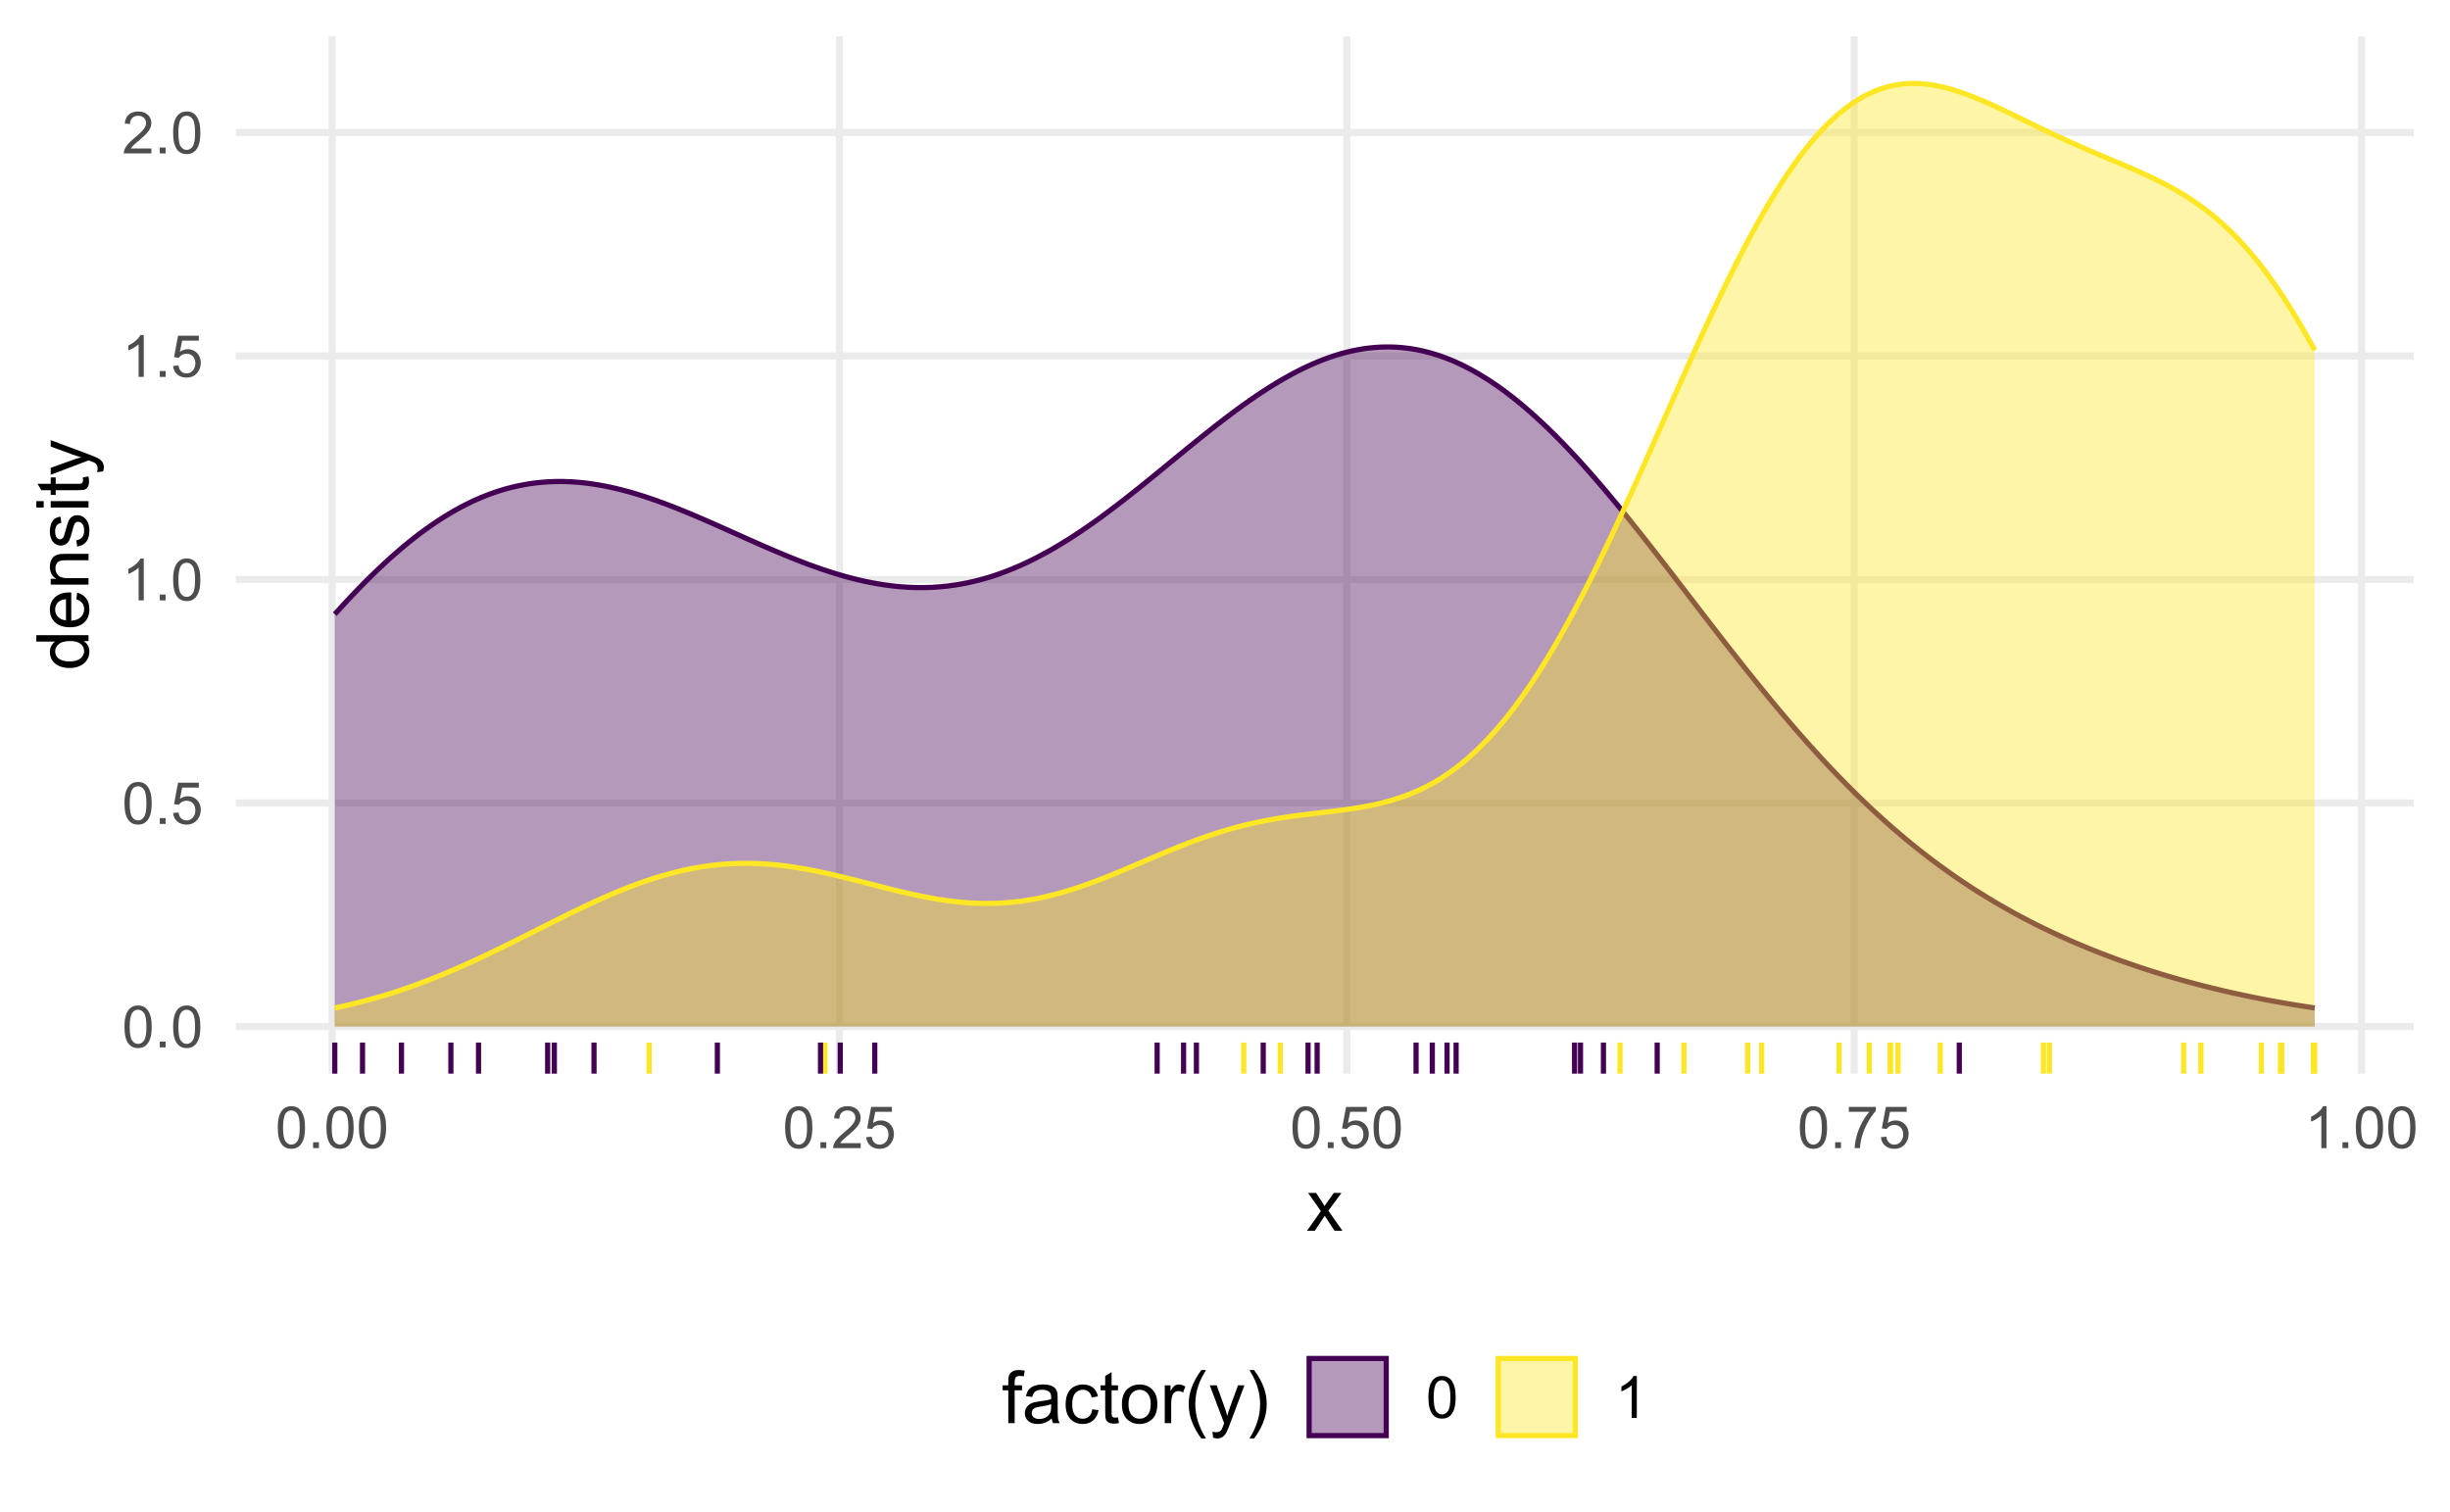 <?xml version="1.0" encoding="UTF-8"?>
<svg xmlns="http://www.w3.org/2000/svg" xmlns:xlink="http://www.w3.org/1999/xlink" width="504pt" height="311pt" viewBox="0 0 504 311" version="1.1">
<defs>
<g>
<symbol overflow="visible" id="glyph0-0">
<path style="stroke:none;" d="M 1.5 0 L 1.5 -7.5 L 7.5 -7.5 L 7.5 0 Z M 1.688 -0.188 L 7.312 -0.188 L 7.312 -7.312 L 1.688 -7.312 Z M 1.688 -0.188 "/>
</symbol>
<symbol overflow="visible" id="glyph0-1">
<path style="stroke:none;" d="M 0.5 -4.234 C 0.496 -5.246 0.602 -6.062 0.812 -6.688 C 1.02 -7.305 1.328 -7.785 1.742 -8.121 C 2.148 -8.457 2.668 -8.625 3.297 -8.625 C 3.758 -8.625 4.164 -8.531 4.512 -8.348 C 4.855 -8.16 5.141 -7.891 5.371 -7.543 C 5.594 -7.191 5.773 -6.766 5.906 -6.266 C 6.035 -5.762 6.098 -5.086 6.102 -4.234 C 6.098 -3.227 5.996 -2.414 5.789 -1.797 C 5.578 -1.176 5.266 -0.695 4.859 -0.359 C 4.445 -0.02 3.926 0.145 3.297 0.148 C 2.465 0.145 1.816 -0.148 1.348 -0.742 C 0.781 -1.457 0.496 -2.621 0.5 -4.234 Z M 1.582 -4.234 C 1.582 -2.824 1.746 -1.887 2.074 -1.418 C 2.402 -0.949 2.809 -0.715 3.297 -0.719 C 3.777 -0.715 4.184 -0.949 4.52 -1.422 C 4.848 -1.887 5.016 -2.824 5.016 -4.234 C 5.016 -5.648 4.848 -6.59 4.52 -7.055 C 4.184 -7.516 3.773 -7.746 3.289 -7.75 C 2.801 -7.746 2.414 -7.543 2.125 -7.137 C 1.762 -6.613 1.582 -5.645 1.582 -4.234 Z M 1.582 -4.234 "/>
</symbol>
<symbol overflow="visible" id="glyph0-2">
<path style="stroke:none;" d="M 1.09 0 L 1.09 -1.203 L 2.289 -1.203 L 2.289 0 Z M 1.09 0 "/>
</symbol>
<symbol overflow="visible" id="glyph0-3">
<path style="stroke:none;" d="M 0.5 -2.25 L 1.605 -2.344 C 1.684 -1.805 1.871 -1.398 2.176 -1.125 C 2.473 -0.852 2.836 -0.715 3.258 -0.719 C 3.766 -0.715 4.195 -0.906 4.547 -1.293 C 4.898 -1.672 5.074 -2.18 5.074 -2.82 C 5.074 -3.414 4.902 -3.891 4.566 -4.242 C 4.227 -4.59 3.785 -4.762 3.242 -4.766 C 2.898 -4.762 2.594 -4.684 2.32 -4.531 C 2.047 -4.375 1.832 -4.176 1.676 -3.93 L 0.688 -4.062 L 1.516 -8.473 L 5.789 -8.473 L 5.789 -7.465 L 2.359 -7.465 L 1.898 -5.156 C 2.414 -5.516 2.953 -5.695 3.523 -5.695 C 4.27 -5.695 4.902 -5.434 5.422 -4.914 C 5.934 -4.395 6.191 -3.727 6.195 -2.914 C 6.191 -2.133 5.965 -1.461 5.516 -0.898 C 4.961 -0.199 4.211 0.145 3.258 0.148 C 2.477 0.145 1.836 -0.07 1.344 -0.508 C 0.844 -0.941 0.562 -1.523 0.5 -2.25 Z M 0.5 -2.25 "/>
</symbol>
<symbol overflow="visible" id="glyph0-4">
<path style="stroke:none;" d="M 4.469 0 L 3.414 0 L 3.414 -6.719 C 3.16 -6.477 2.828 -6.234 2.414 -5.996 C 2 -5.75 1.629 -5.57 1.305 -5.449 L 1.305 -6.469 C 1.895 -6.742 2.41 -7.078 2.852 -7.477 C 3.293 -7.871 3.605 -8.254 3.789 -8.625 L 4.469 -8.625 Z M 4.469 0 "/>
</symbol>
<symbol overflow="visible" id="glyph0-5">
<path style="stroke:none;" d="M 6.039 -1.016 L 6.039 0 L 0.363 0 C 0.355 -0.254 0.395 -0.496 0.484 -0.734 C 0.629 -1.117 0.859 -1.5 1.18 -1.875 C 1.492 -2.25 1.953 -2.684 2.562 -3.176 C 3.492 -3.941 4.125 -4.547 4.453 -4.992 C 4.781 -5.438 4.945 -5.859 4.945 -6.266 C 4.945 -6.68 4.793 -7.031 4.496 -7.32 C 4.191 -7.602 3.805 -7.746 3.328 -7.75 C 2.82 -7.746 2.414 -7.594 2.109 -7.293 C 1.805 -6.984 1.648 -6.562 1.648 -6.031 L 0.562 -6.141 C 0.633 -6.945 0.91 -7.559 1.398 -7.988 C 1.879 -8.41 2.531 -8.625 3.352 -8.625 C 4.172 -8.625 4.824 -8.395 5.309 -7.938 C 5.789 -7.48 6.027 -6.914 6.031 -6.242 C 6.027 -5.895 5.957 -5.559 5.82 -5.227 C 5.676 -4.891 5.441 -4.539 5.117 -4.176 C 4.789 -3.805 4.25 -3.301 3.492 -2.664 C 2.859 -2.129 2.453 -1.77 2.273 -1.582 C 2.094 -1.395 1.945 -1.203 1.828 -1.016 Z M 6.039 -1.016 "/>
</symbol>
<symbol overflow="visible" id="glyph0-6">
<path style="stroke:none;" d="M 0.57 -7.465 L 0.57 -8.477 L 6.129 -8.477 L 6.129 -7.656 C 5.582 -7.074 5.039 -6.301 4.5 -5.336 C 3.961 -4.371 3.547 -3.379 3.258 -2.359 C 3.047 -1.637 2.91 -0.852 2.852 0 L 1.77 0 C 1.781 -0.676 1.914 -1.492 2.168 -2.449 C 2.418 -3.402 2.781 -4.324 3.258 -5.215 C 3.734 -6.105 4.238 -6.855 4.773 -7.465 Z M 0.57 -7.465 "/>
</symbol>
<symbol overflow="visible" id="glyph1-0">
<path style="stroke:none;" d="M 1.875 0 L 1.875 -9.375 L 9.375 -9.375 L 9.375 0 Z M 2.109 -0.234 L 9.141 -0.234 L 9.141 -9.141 L 2.109 -9.141 Z M 2.109 -0.234 "/>
</symbol>
<symbol overflow="visible" id="glyph1-1">
<path style="stroke:none;" d="M 0.109 0 L 2.953 -4.043 L 0.32 -7.777 L 1.969 -7.777 L 3.164 -5.953 C 3.387 -5.605 3.566 -5.312 3.707 -5.082 C 3.918 -5.402 4.117 -5.691 4.301 -5.941 L 5.609 -7.777 L 7.184 -7.777 L 4.496 -4.117 L 7.391 0 L 5.773 0 L 4.176 -2.418 L 3.75 -3.07 L 1.707 0 Z M 0.109 0 "/>
</symbol>
<symbol overflow="visible" id="glyph1-2">
<path style="stroke:none;" d="M 1.305 0 L 1.305 -6.754 L 0.141 -6.754 L 0.141 -7.777 L 1.305 -7.777 L 1.305 -8.605 C 1.301 -9.125 1.348 -9.512 1.441 -9.77 C 1.566 -10.105 1.789 -10.383 2.113 -10.602 C 2.43 -10.812 2.879 -10.922 3.457 -10.922 C 3.828 -10.922 4.238 -10.875 4.688 -10.789 L 4.488 -9.641 C 4.215 -9.684 3.957 -9.707 3.715 -9.711 C 3.312 -9.707 3.027 -9.621 2.863 -9.453 C 2.695 -9.281 2.613 -8.965 2.613 -8.496 L 2.613 -7.777 L 4.133 -7.777 L 4.133 -6.754 L 2.613 -6.754 L 2.613 0 Z M 1.305 0 "/>
</symbol>
<symbol overflow="visible" id="glyph1-3">
<path style="stroke:none;" d="M 6.062 -0.961 C 5.574 -0.543 5.105 -0.246 4.652 -0.078 C 4.199 0.094 3.715 0.176 3.199 0.176 C 2.344 0.176 1.688 -0.031 1.23 -0.449 C 0.77 -0.867 0.539 -1.402 0.543 -2.051 C 0.539 -2.43 0.625 -2.777 0.801 -3.094 C 0.973 -3.406 1.199 -3.656 1.484 -3.852 C 1.762 -4.039 2.078 -4.184 2.43 -4.285 C 2.688 -4.348 3.078 -4.414 3.602 -4.484 C 4.664 -4.605 5.449 -4.758 5.953 -4.938 C 5.957 -5.113 5.957 -5.227 5.961 -5.281 C 5.957 -5.812 5.836 -6.191 5.59 -6.414 C 5.25 -6.711 4.746 -6.859 4.086 -6.863 C 3.461 -6.859 3.004 -6.75 2.711 -6.535 C 2.414 -6.316 2.195 -5.934 2.059 -5.383 L 0.77 -5.559 C 0.883 -6.109 1.078 -6.555 1.348 -6.895 C 1.613 -7.234 2 -7.496 2.512 -7.68 C 3.016 -7.859 3.605 -7.949 4.277 -7.953 C 4.941 -7.949 5.48 -7.871 5.895 -7.719 C 6.309 -7.559 6.613 -7.363 6.812 -7.129 C 7.004 -6.891 7.141 -6.594 7.223 -6.234 C 7.266 -6.008 7.289 -5.602 7.289 -5.016 L 7.289 -3.258 C 7.289 -2.031 7.316 -1.254 7.371 -0.934 C 7.426 -0.605 7.535 -0.297 7.703 0 L 6.328 0 C 6.191 -0.273 6.102 -0.594 6.062 -0.961 Z M 5.953 -3.902 C 5.477 -3.707 4.758 -3.539 3.801 -3.406 C 3.258 -3.324 2.875 -3.238 2.648 -3.141 C 2.422 -3.043 2.246 -2.898 2.129 -2.711 C 2.004 -2.52 1.945 -2.312 1.949 -2.086 C 1.945 -1.734 2.078 -1.441 2.348 -1.207 C 2.609 -0.973 3 -0.855 3.516 -0.855 C 4.023 -0.855 4.473 -0.965 4.871 -1.188 C 5.262 -1.41 5.555 -1.715 5.742 -2.102 C 5.883 -2.395 5.953 -2.836 5.953 -3.422 Z M 5.953 -3.902 "/>
</symbol>
<symbol overflow="visible" id="glyph1-4">
<path style="stroke:none;" d="M 6.062 -2.848 L 7.359 -2.68 C 7.219 -1.781 6.855 -1.082 6.273 -0.582 C 5.688 -0.074 4.973 0.176 4.125 0.176 C 3.059 0.176 2.199 -0.172 1.555 -0.867 C 0.906 -1.562 0.586 -2.559 0.586 -3.859 C 0.586 -4.699 0.723 -5.434 1.004 -6.062 C 1.277 -6.691 1.703 -7.164 2.273 -7.48 C 2.844 -7.793 3.461 -7.949 4.133 -7.953 C 4.973 -7.949 5.664 -7.738 6.203 -7.312 C 6.738 -6.883 7.082 -6.273 7.234 -5.492 L 5.953 -5.297 C 5.832 -5.816 5.613 -6.207 5.305 -6.473 C 4.992 -6.734 4.621 -6.867 4.184 -6.871 C 3.52 -6.867 2.977 -6.629 2.562 -6.156 C 2.145 -5.676 1.938 -4.922 1.941 -3.898 C 1.938 -2.848 2.137 -2.09 2.539 -1.617 C 2.938 -1.141 3.461 -0.902 4.109 -0.906 C 4.625 -0.902 5.059 -1.062 5.406 -1.383 C 5.75 -1.699 5.969 -2.188 6.062 -2.848 Z M 6.062 -2.848 "/>
</symbol>
<symbol overflow="visible" id="glyph1-5">
<path style="stroke:none;" d="M 3.867 -1.18 L 4.059 -0.016 C 3.684 0.062 3.352 0.098 3.062 0.102 C 2.582 0.098 2.211 0.027 1.949 -0.125 C 1.684 -0.273 1.496 -0.473 1.391 -0.719 C 1.281 -0.965 1.23 -1.484 1.23 -2.277 L 1.23 -6.754 L 0.266 -6.754 L 0.266 -7.777 L 1.23 -7.777 L 1.23 -9.703 L 2.543 -10.496 L 2.543 -7.777 L 3.867 -7.777 L 3.867 -6.754 L 2.543 -6.754 L 2.543 -2.203 C 2.543 -1.828 2.562 -1.586 2.609 -1.48 C 2.652 -1.371 2.73 -1.285 2.836 -1.223 C 2.941 -1.156 3.09 -1.125 3.289 -1.129 C 3.43 -1.125 3.625 -1.141 3.867 -1.18 Z M 3.867 -1.18 "/>
</symbol>
<symbol overflow="visible" id="glyph1-6">
<path style="stroke:none;" d="M 0.5 -3.891 C 0.496 -5.328 0.898 -6.395 1.699 -7.09 C 2.367 -7.664 3.18 -7.949 4.145 -7.953 C 5.211 -7.949 6.086 -7.602 6.766 -6.902 C 7.441 -6.199 7.781 -5.23 7.785 -4 C 7.781 -2.996 7.629 -2.207 7.332 -1.637 C 7.027 -1.059 6.594 -0.613 6.023 -0.301 C 5.449 0.02 4.82 0.176 4.145 0.176 C 3.051 0.176 2.172 -0.172 1.504 -0.871 C 0.832 -1.566 0.496 -2.574 0.5 -3.891 Z M 1.852 -3.891 C 1.852 -2.891 2.066 -2.141 2.504 -1.648 C 2.934 -1.148 3.48 -0.902 4.145 -0.906 C 4.793 -0.902 5.34 -1.152 5.777 -1.652 C 6.211 -2.152 6.426 -2.91 6.43 -3.934 C 6.426 -4.891 6.207 -5.621 5.773 -6.117 C 5.336 -6.613 4.793 -6.859 4.145 -6.863 C 3.48 -6.859 2.934 -6.613 2.504 -6.121 C 2.066 -5.625 1.852 -4.883 1.852 -3.891 Z M 1.852 -3.891 "/>
</symbol>
<symbol overflow="visible" id="glyph1-7">
<path style="stroke:none;" d="M 0.973 0 L 0.973 -7.777 L 2.16 -7.777 L 2.16 -6.598 C 2.461 -7.148 2.738 -7.512 2.996 -7.688 C 3.25 -7.863 3.535 -7.949 3.844 -7.953 C 4.289 -7.949 4.738 -7.809 5.199 -7.531 L 4.746 -6.305 C 4.422 -6.496 4.098 -6.59 3.781 -6.594 C 3.488 -6.59 3.23 -6.504 3.004 -6.332 C 2.773 -6.156 2.609 -5.914 2.512 -5.609 C 2.363 -5.137 2.289 -4.625 2.293 -4.07 L 2.293 0 Z M 0.973 0 "/>
</symbol>
<symbol overflow="visible" id="glyph1-8">
<path style="stroke:none;" d="M 3.508 3.156 C 2.777 2.238 2.16 1.168 1.66 -0.062 C 1.152 -1.293 0.902 -2.57 0.906 -3.891 C 0.902 -5.051 1.09 -6.164 1.473 -7.23 C 1.91 -8.465 2.59 -9.695 3.508 -10.922 L 4.453 -10.922 C 3.859 -9.906 3.469 -9.18 3.281 -8.746 C 2.984 -8.07 2.75 -7.367 2.578 -6.637 C 2.367 -5.719 2.262 -4.801 2.262 -3.883 C 2.262 -1.531 2.992 0.812 4.453 3.156 Z M 3.508 3.156 "/>
</symbol>
<symbol overflow="visible" id="glyph1-9">
<path style="stroke:none;" d="M 0.93 2.996 L 0.785 1.758 C 1.07 1.836 1.32 1.875 1.539 1.875 C 1.828 1.875 2.062 1.824 2.238 1.727 C 2.414 1.629 2.559 1.492 2.672 1.32 C 2.754 1.184 2.887 0.855 3.078 0.336 C 3.098 0.258 3.137 0.152 3.195 0.016 L 0.242 -7.777 L 1.664 -7.777 L 3.281 -3.273 C 3.492 -2.699 3.68 -2.098 3.844 -1.473 C 3.992 -2.074 4.172 -2.668 4.387 -3.246 L 6.051 -7.777 L 7.367 -7.777 L 4.41 0.133 C 4.09 0.984 3.844 1.574 3.668 1.898 C 3.434 2.328 3.164 2.645 2.863 2.852 C 2.559 3.051 2.199 3.152 1.781 3.156 C 1.523 3.152 1.238 3.098 0.93 2.996 Z M 0.93 2.996 "/>
</symbol>
<symbol overflow="visible" id="glyph1-10">
<path style="stroke:none;" d="M 1.852 3.156 L 0.906 3.156 C 2.363 0.812 3.094 -1.531 3.098 -3.883 C 3.094 -4.797 2.988 -5.707 2.781 -6.613 C 2.613 -7.344 2.383 -8.047 2.086 -8.723 C 1.895 -9.16 1.5 -9.895 0.906 -10.922 L 1.852 -10.922 C 2.77 -9.695 3.449 -8.465 3.891 -7.23 C 4.266 -6.164 4.453 -5.051 4.453 -3.891 C 4.453 -2.57 4.199 -1.293 3.695 -0.062 C 3.188 1.168 2.574 2.238 1.852 3.156 Z M 1.852 3.156 "/>
</symbol>
<symbol overflow="visible" id="glyph2-0">
<path style="stroke:none;" d="M 0 -1.875 L -9.375 -1.875 L -9.375 -9.375 L 0 -9.375 Z M -0.234 -2.109 L -0.234 -9.141 L -9.141 -9.141 L -9.141 -2.109 Z M -0.234 -2.109 "/>
</symbol>
<symbol overflow="visible" id="glyph2-1">
<path style="stroke:none;" d="M 0 -6.035 L -0.98 -6.035 C -0.207 -5.543 0.176 -4.816 0.176 -3.859 C 0.176 -3.238 0.008 -2.668 -0.336 -2.148 C -0.672 -1.629 -1.148 -1.227 -1.766 -0.941 C -2.375 -0.652 -3.082 -0.508 -3.883 -0.512 C -4.656 -0.508 -5.359 -0.637 -5.996 -0.898 C -6.625 -1.156 -7.109 -1.547 -7.449 -2.066 C -7.781 -2.582 -7.949 -3.16 -7.953 -3.801 C -7.949 -4.266 -7.852 -4.684 -7.656 -5.051 C -7.457 -5.418 -7.199 -5.715 -6.883 -5.945 L -10.738 -5.949 L -10.738 -7.258 L 0 -7.258 Z M -3.883 -1.867 C -2.883 -1.863 -2.137 -2.074 -1.645 -2.496 C -1.148 -2.918 -0.902 -3.414 -0.906 -3.984 C -0.902 -4.559 -1.137 -5.047 -1.613 -5.453 C -2.082 -5.855 -2.805 -6.059 -3.773 -6.059 C -4.836 -6.059 -5.613 -5.852 -6.113 -5.441 C -6.609 -5.031 -6.859 -4.527 -6.863 -3.926 C -6.859 -3.34 -6.621 -2.848 -6.145 -2.457 C -5.664 -2.059 -4.91 -1.863 -3.883 -1.867 Z M -3.883 -1.867 "/>
</symbol>
<symbol overflow="visible" id="glyph2-2">
<path style="stroke:none;" d="M -2.504 -6.312 L -2.336 -7.676 C -1.535 -7.457 -0.918 -7.059 -0.48 -6.48 C -0.043 -5.898 0.176 -5.156 0.176 -4.254 C 0.176 -3.113 -0.172 -2.211 -0.875 -1.547 C -1.57 -0.883 -2.555 -0.551 -3.824 -0.551 C -5.129 -0.551 -6.145 -0.887 -6.867 -1.559 C -7.59 -2.23 -7.949 -3.105 -7.953 -4.184 C -7.949 -5.223 -7.598 -6.07 -6.891 -6.73 C -6.18 -7.387 -5.184 -7.715 -3.902 -7.719 C -3.824 -7.715 -3.707 -7.715 -3.551 -7.711 L -3.551 -1.91 C -2.695 -1.957 -2.039 -2.199 -1.586 -2.637 C -1.129 -3.07 -0.902 -3.609 -0.906 -4.262 C -0.902 -4.742 -1.027 -5.156 -1.285 -5.5 C -1.535 -5.84 -1.941 -6.109 -2.504 -6.312 Z M -4.637 -1.984 L -4.637 -6.328 C -5.285 -6.27 -5.777 -6.102 -6.109 -5.828 C -6.613 -5.406 -6.867 -4.863 -6.871 -4.195 C -6.867 -3.59 -6.664 -3.078 -6.262 -2.668 C -5.855 -2.254 -5.312 -2.027 -4.637 -1.984 Z M -4.637 -1.984 "/>
</symbol>
<symbol overflow="visible" id="glyph2-3">
<path style="stroke:none;" d="M 0 -0.988 L -7.777 -0.988 L -7.777 -2.176 L -6.672 -2.176 C -7.523 -2.742 -7.949 -3.57 -7.953 -4.652 C -7.949 -5.121 -7.867 -5.551 -7.699 -5.945 C -7.531 -6.336 -7.309 -6.629 -7.039 -6.824 C -6.762 -7.016 -6.438 -7.152 -6.062 -7.234 C -5.816 -7.281 -5.391 -7.305 -4.781 -7.309 L 0 -7.309 L 0 -5.992 L -4.73 -5.992 C -5.266 -5.988 -5.668 -5.938 -5.938 -5.836 C -6.199 -5.734 -6.414 -5.551 -6.574 -5.289 C -6.73 -5.027 -6.809 -4.723 -6.812 -4.371 C -6.809 -3.809 -6.629 -3.324 -6.277 -2.918 C -5.918 -2.512 -5.242 -2.309 -4.25 -2.309 L 0 -2.309 Z M 0 -0.988 "/>
</symbol>
<symbol overflow="visible" id="glyph2-4">
<path style="stroke:none;" d="M -2.32 -0.461 L -2.527 -1.766 C -2 -1.836 -1.602 -2.039 -1.324 -2.375 C -1.043 -2.707 -0.902 -3.176 -0.906 -3.781 C -0.902 -4.383 -1.027 -4.832 -1.277 -5.125 C -1.523 -5.418 -1.812 -5.566 -2.145 -5.566 C -2.441 -5.566 -2.676 -5.438 -2.848 -5.18 C -2.965 -4.996 -3.113 -4.547 -3.297 -3.832 C -3.539 -2.863 -3.75 -2.191 -3.93 -1.82 C -4.105 -1.445 -4.352 -1.16 -4.668 -0.969 C -4.98 -0.773 -5.328 -0.68 -5.711 -0.68 C -6.059 -0.68 -6.379 -0.758 -6.676 -0.918 C -6.965 -1.074 -7.211 -1.289 -7.414 -1.566 C -7.562 -1.77 -7.691 -2.051 -7.797 -2.406 C -7.898 -2.758 -7.949 -3.137 -7.953 -3.547 C -7.949 -4.152 -7.863 -4.688 -7.688 -5.152 C -7.512 -5.609 -7.273 -5.949 -6.977 -6.172 C -6.676 -6.391 -6.273 -6.543 -5.773 -6.629 L -5.594 -5.34 C -5.992 -5.277 -6.305 -5.109 -6.531 -4.828 C -6.754 -4.547 -6.867 -4.148 -6.871 -3.641 C -6.867 -3.031 -6.766 -2.602 -6.57 -2.344 C -6.367 -2.086 -6.133 -1.957 -5.867 -1.957 C -5.691 -1.957 -5.539 -2.008 -5.406 -2.117 C -5.262 -2.219 -5.145 -2.387 -5.055 -2.621 C -5.004 -2.75 -4.891 -3.141 -4.719 -3.785 C -4.465 -4.719 -4.262 -5.367 -4.105 -5.738 C -3.945 -6.105 -3.715 -6.395 -3.41 -6.605 C -3.105 -6.812 -2.73 -6.918 -2.285 -6.922 C -1.844 -6.918 -1.43 -6.789 -1.043 -6.535 C -0.652 -6.277 -0.352 -5.91 -0.141 -5.426 C 0.07 -4.941 0.176 -4.395 0.176 -3.785 C 0.176 -2.773 -0.031 -2 -0.453 -1.473 C -0.871 -0.941 -1.496 -0.605 -2.32 -0.461 Z M -2.32 -0.461 "/>
</symbol>
<symbol overflow="visible" id="glyph2-5">
<path style="stroke:none;" d="M -9.223 -0.996 L -10.738 -0.996 L -10.738 -2.316 L -9.223 -2.316 Z M 0 -0.996 L -7.777 -0.996 L -7.777 -2.316 L 0 -2.312 Z M 0 -0.996 "/>
</symbol>
<symbol overflow="visible" id="glyph2-6">
<path style="stroke:none;" d="M -1.18 -3.867 L -0.016 -4.059 C 0.062 -3.684 0.098 -3.352 0.102 -3.062 C 0.098 -2.582 0.027 -2.211 -0.125 -1.949 C -0.273 -1.684 -0.473 -1.496 -0.719 -1.391 C -0.965 -1.281 -1.484 -1.23 -2.277 -1.23 L -6.754 -1.23 L -6.754 -0.266 L -7.777 -0.266 L -7.777 -1.23 L -9.703 -1.23 L -10.496 -2.543 L -7.777 -2.543 L -7.777 -3.867 L -6.754 -3.867 L -6.754 -2.543 L -2.203 -2.543 C -1.828 -2.543 -1.586 -2.562 -1.477 -2.609 C -1.367 -2.652 -1.281 -2.73 -1.223 -2.836 C -1.156 -2.941 -1.125 -3.09 -1.129 -3.289 C -1.125 -3.43 -1.141 -3.625 -1.18 -3.867 Z M -1.18 -3.867 "/>
</symbol>
<symbol overflow="visible" id="glyph2-7">
<path style="stroke:none;" d="M 2.996 -0.93 L 1.758 -0.785 C 1.836 -1.07 1.875 -1.32 1.875 -1.539 C 1.875 -1.828 1.824 -2.062 1.727 -2.238 C 1.629 -2.414 1.492 -2.559 1.32 -2.672 C 1.184 -2.754 0.855 -2.887 0.336 -3.078 C 0.258 -3.098 0.152 -3.137 0.016 -3.195 L -7.777 -0.242 L -7.777 -1.664 L -3.273 -3.281 C -2.699 -3.492 -2.098 -3.68 -1.473 -3.844 C -2.074 -3.992 -2.668 -4.172 -3.246 -4.387 L -7.777 -6.051 L -7.777 -7.367 L 0.133 -4.41 C 0.984 -4.09 1.574 -3.844 1.898 -3.668 C 2.328 -3.434 2.645 -3.164 2.852 -2.863 C 3.051 -2.559 3.152 -2.199 3.156 -1.781 C 3.152 -1.523 3.098 -1.238 2.996 -0.93 Z M 2.996 -0.93 "/>
</symbol>
</g>
<clipPath id="clip1">
  <path d="M 48.508 210 L 496.527 210 L 496.527 212 L 48.508 212 Z M 48.508 210 "/>
</clipPath>
<clipPath id="clip2">
  <path d="M 48.508 164 L 496.527 164 L 496.527 166 L 48.508 166 Z M 48.508 164 "/>
</clipPath>
<clipPath id="clip3">
  <path d="M 48.508 118 L 496.527 118 L 496.527 120 L 48.508 120 Z M 48.508 118 "/>
</clipPath>
<clipPath id="clip4">
  <path d="M 48.508 72 L 496.527 72 L 496.527 74 L 48.508 74 Z M 48.508 72 "/>
</clipPath>
<clipPath id="clip5">
  <path d="M 48.508 26 L 496.527 26 L 496.527 28 L 48.508 28 Z M 48.508 26 "/>
</clipPath>
<clipPath id="clip6">
  <path d="M 67 7.473 L 70 7.473 L 70 220.891 L 67 220.891 Z M 67 7.473 "/>
</clipPath>
<clipPath id="clip7">
  <path d="M 171 7.473 L 174 7.473 L 174 220.891 L 171 220.891 Z M 171 7.473 "/>
</clipPath>
<clipPath id="clip8">
  <path d="M 276 7.473 L 278 7.473 L 278 220.891 L 276 220.891 Z M 276 7.473 "/>
</clipPath>
<clipPath id="clip9">
  <path d="M 380 7.473 L 383 7.473 L 383 220.891 L 380 220.891 Z M 380 7.473 "/>
</clipPath>
<clipPath id="clip10">
  <path d="M 485 7.473 L 487 7.473 L 487 220.891 L 485 220.891 Z M 485 7.473 "/>
</clipPath>
<clipPath id="clip11">
  <path d="M 421 213 L 423 213 L 423 220.891 L 421 220.891 Z M 421 213 "/>
</clipPath>
<clipPath id="clip12">
  <path d="M 245 213 L 247 213 L 247 220.891 L 245 220.891 Z M 245 213 "/>
</clipPath>
<clipPath id="clip13">
  <path d="M 121 213 L 123 213 L 123 220.891 L 121 220.891 Z M 121 213 "/>
</clipPath>
<clipPath id="clip14">
  <path d="M 82 213 L 84 213 L 84 220.891 L 82 220.891 Z M 82 213 "/>
</clipPath>
<clipPath id="clip15">
  <path d="M 464 213 L 466 213 L 466 220.891 L 464 220.891 Z M 464 213 "/>
</clipPath>
<clipPath id="clip16">
  <path d="M 290 213 L 292 213 L 292 220.891 L 290 220.891 Z M 290 213 "/>
</clipPath>
<clipPath id="clip17">
  <path d="M 384 213 L 386 213 L 386 220.891 L 384 220.891 Z M 384 213 "/>
</clipPath>
<clipPath id="clip18">
  <path d="M 270 213 L 272 213 L 272 220.891 L 270 220.891 Z M 270 213 "/>
</clipPath>
<clipPath id="clip19">
  <path d="M 448 213 L 450 213 L 450 220.891 L 448 220.891 Z M 448 213 "/>
</clipPath>
<clipPath id="clip20">
  <path d="M 132 213 L 135 213 L 135 220.891 L 132 220.891 Z M 132 213 "/>
</clipPath>
<clipPath id="clip21">
  <path d="M 402 213 L 404 213 L 404 220.891 L 402 220.891 Z M 402 213 "/>
</clipPath>
<clipPath id="clip22">
  <path d="M 377 213 L 379 213 L 379 220.891 L 377 220.891 Z M 377 213 "/>
</clipPath>
<clipPath id="clip23">
  <path d="M 468 213 L 470 213 L 470 220.891 L 468 220.891 Z M 468 213 "/>
</clipPath>
<clipPath id="clip24">
  <path d="M 389 213 L 391 213 L 391 220.891 L 389 220.891 Z M 389 213 "/>
</clipPath>
<clipPath id="clip25">
  <path d="M 92 213 L 94 213 L 94 220.891 L 92 220.891 Z M 92 213 "/>
</clipPath>
<clipPath id="clip26">
  <path d="M 340 213 L 342 213 L 342 220.891 L 340 220.891 Z M 340 213 "/>
</clipPath>
<clipPath id="clip27">
  <path d="M 268 213 L 270 213 L 270 220.891 L 268 220.891 Z M 268 213 "/>
</clipPath>
<clipPath id="clip28">
  <path d="M 358 213 L 361 213 L 361 220.891 L 358 220.891 Z M 358 213 "/>
</clipPath>
<clipPath id="clip29">
  <path d="M 475 213 L 477 213 L 477 220.891 L 475 220.891 Z M 475 213 "/>
</clipPath>
<clipPath id="clip30">
  <path d="M 324 213 L 326 213 L 326 220.891 L 324 220.891 Z M 324 213 "/>
</clipPath>
<clipPath id="clip31">
  <path d="M 113 213 L 115 213 L 115 220.891 L 113 220.891 Z M 113 213 "/>
</clipPath>
<clipPath id="clip32">
  <path d="M 323 213 L 325 213 L 325 220.891 L 323 220.891 Z M 323 213 "/>
</clipPath>
<clipPath id="clip33">
  <path d="M 452 213 L 454 213 L 454 220.891 L 452 220.891 Z M 452 213 "/>
</clipPath>
<clipPath id="clip34">
  <path d="M 297 213 L 299 213 L 299 220.891 L 297 220.891 Z M 297 213 "/>
</clipPath>
<clipPath id="clip35">
  <path d="M 361 213 L 363 213 L 363 220.891 L 361 220.891 Z M 361 213 "/>
</clipPath>
<clipPath id="clip36">
  <path d="M 294 213 L 296 213 L 296 220.891 L 294 220.891 Z M 294 213 "/>
</clipPath>
<clipPath id="clip37">
  <path d="M 262 213 L 264 213 L 264 220.891 L 262 220.891 Z M 262 213 "/>
</clipPath>
<clipPath id="clip38">
  <path d="M 345 213 L 347 213 L 347 220.891 L 345 220.891 Z M 345 213 "/>
</clipPath>
<clipPath id="clip39">
  <path d="M 398 213 L 400 213 L 400 220.891 L 398 220.891 Z M 398 213 "/>
</clipPath>
<clipPath id="clip40">
  <path d="M 419 213 L 421 213 L 421 220.891 L 419 220.891 Z M 419 213 "/>
</clipPath>
<clipPath id="clip41">
  <path d="M 179 213 L 181 213 L 181 220.891 L 179 220.891 Z M 179 213 "/>
</clipPath>
<clipPath id="clip42">
  <path d="M 259 213 L 261 213 L 261 220.891 L 259 220.891 Z M 259 213 "/>
</clipPath>
<clipPath id="clip43">
  <path d="M 68 213 L 70 213 L 70 220.891 L 68 220.891 Z M 68 213 "/>
</clipPath>
<clipPath id="clip44">
  <path d="M 242 213 L 245 213 L 245 220.891 L 242 220.891 Z M 242 213 "/>
</clipPath>
<clipPath id="clip45">
  <path d="M 388 213 L 390 213 L 390 220.891 L 388 220.891 Z M 388 213 "/>
</clipPath>
<clipPath id="clip46">
  <path d="M 169 213 L 171 213 L 171 220.891 L 169 220.891 Z M 169 213 "/>
</clipPath>
<clipPath id="clip47">
  <path d="M 329 213 L 331 213 L 331 220.891 L 329 220.891 Z M 329 213 "/>
</clipPath>
<clipPath id="clip48">
  <path d="M 172 213 L 174 213 L 174 220.891 L 172 220.891 Z M 172 213 "/>
</clipPath>
<clipPath id="clip49">
  <path d="M 475 213 L 477 213 L 477 220.891 L 475 220.891 Z M 475 213 "/>
</clipPath>
<clipPath id="clip50">
  <path d="M 468 213 L 470 213 L 470 220.891 L 468 220.891 Z M 468 213 "/>
</clipPath>
<clipPath id="clip51">
  <path d="M 255 213 L 257 213 L 257 220.891 L 255 220.891 Z M 255 213 "/>
</clipPath>
<clipPath id="clip52">
  <path d="M 147 213 L 149 213 L 149 220.891 L 147 220.891 Z M 147 213 "/>
</clipPath>
<clipPath id="clip53">
  <path d="M 388 213 L 390 213 L 390 220.891 L 388 220.891 Z M 388 213 "/>
</clipPath>
<clipPath id="clip54">
  <path d="M 237 213 L 239 213 L 239 220.891 L 237 220.891 Z M 237 213 "/>
</clipPath>
<clipPath id="clip55">
  <path d="M 299 213 L 301 213 L 301 220.891 L 299 220.891 Z M 299 213 "/>
</clipPath>
<clipPath id="clip56">
  <path d="M 168 213 L 170 213 L 170 220.891 L 168 220.891 Z M 168 213 "/>
</clipPath>
<clipPath id="clip57">
  <path d="M 332 213 L 334 213 L 334 220.891 L 332 220.891 Z M 332 213 "/>
</clipPath>
<clipPath id="clip58">
  <path d="M 112 213 L 114 213 L 114 220.891 L 112 220.891 Z M 112 213 "/>
</clipPath>
<clipPath id="clip59">
  <path d="M 97 213 L 99 213 L 99 220.891 L 97 220.891 Z M 97 213 "/>
</clipPath>
<clipPath id="clip60">
  <path d="M 74 213 L 76 213 L 76 220.891 L 74 220.891 Z M 74 213 "/>
</clipPath>
</defs>
<g id="surface24">
<rect x="0" y="0" width="504" height="311" style="fill:rgb(100%,100%,100%);fill-opacity:1;stroke:none;"/>
<g clip-path="url(#clip1)" clip-rule="nonzero">
<path style="fill:none;stroke-width:1.455;stroke-linecap:butt;stroke-linejoin:round;stroke:rgb(92.157%,92.157%,92.157%);stroke-opacity:1;stroke-miterlimit:10;" d="M 48.508 211.188 L 496.527 211.188 "/>
</g>
<g clip-path="url(#clip2)" clip-rule="nonzero">
<path style="fill:none;stroke-width:1.455;stroke-linecap:butt;stroke-linejoin:round;stroke:rgb(92.157%,92.157%,92.157%);stroke-opacity:1;stroke-miterlimit:10;" d="M 48.508 165.207 L 496.527 165.207 "/>
</g>
<g clip-path="url(#clip3)" clip-rule="nonzero">
<path style="fill:none;stroke-width:1.455;stroke-linecap:butt;stroke-linejoin:round;stroke:rgb(92.157%,92.157%,92.157%);stroke-opacity:1;stroke-miterlimit:10;" d="M 48.508 119.227 L 496.527 119.227 "/>
</g>
<g clip-path="url(#clip4)" clip-rule="nonzero">
<path style="fill:none;stroke-width:1.455;stroke-linecap:butt;stroke-linejoin:round;stroke:rgb(92.157%,92.157%,92.157%);stroke-opacity:1;stroke-miterlimit:10;" d="M 48.508 73.242 L 496.527 73.242 "/>
</g>
<g clip-path="url(#clip5)" clip-rule="nonzero">
<path style="fill:none;stroke-width:1.455;stroke-linecap:butt;stroke-linejoin:round;stroke:rgb(92.157%,92.157%,92.157%);stroke-opacity:1;stroke-miterlimit:10;" d="M 48.508 27.262 L 496.527 27.262 "/>
</g>
<g clip-path="url(#clip6)" clip-rule="nonzero">
<path style="fill:none;stroke-width:1.455;stroke-linecap:butt;stroke-linejoin:round;stroke:rgb(92.157%,92.157%,92.157%);stroke-opacity:1;stroke-miterlimit:10;" d="M 68.324 220.891 L 68.324 7.473 "/>
</g>
<g clip-path="url(#clip7)" clip-rule="nonzero">
<path style="fill:none;stroke-width:1.455;stroke-linecap:butt;stroke-linejoin:round;stroke:rgb(92.157%,92.157%,92.157%);stroke-opacity:1;stroke-miterlimit:10;" d="M 172.691 220.891 L 172.691 7.473 "/>
</g>
<g clip-path="url(#clip8)" clip-rule="nonzero">
<path style="fill:none;stroke-width:1.455;stroke-linecap:butt;stroke-linejoin:round;stroke:rgb(92.157%,92.157%,92.157%);stroke-opacity:1;stroke-miterlimit:10;" d="M 277.062 220.891 L 277.062 7.473 "/>
</g>
<g clip-path="url(#clip9)" clip-rule="nonzero">
<path style="fill:none;stroke-width:1.455;stroke-linecap:butt;stroke-linejoin:round;stroke:rgb(92.157%,92.157%,92.157%);stroke-opacity:1;stroke-miterlimit:10;" d="M 381.434 220.891 L 381.434 7.473 "/>
</g>
<g clip-path="url(#clip10)" clip-rule="nonzero">
<path style="fill:none;stroke-width:1.455;stroke-linecap:butt;stroke-linejoin:round;stroke:rgb(92.157%,92.157%,92.157%);stroke-opacity:1;stroke-miterlimit:10;" d="M 485.801 220.891 L 485.801 7.473 "/>
</g>
<path style=" stroke:none;fill-rule:nonzero;fill:rgb(26.667%,0.392%,32.941%);fill-opacity:0.4;" d="M 68.871 126.355 L 69.672 125.477 L 70.469 124.602 L 72.062 122.891 L 73.656 121.227 L 74.453 120.414 L 75.25 119.605 L 76.047 118.816 L 76.844 118.031 L 77.641 117.266 L 78.438 116.512 L 79.234 115.77 L 80.031 115.043 L 80.828 114.328 L 81.625 113.633 L 82.422 112.945 L 83.219 112.277 L 84.016 111.617 L 84.812 110.984 L 85.609 110.355 L 87.203 109.152 L 88.004 108.582 L 88.801 108.02 L 89.598 107.48 L 90.395 106.949 L 91.191 106.441 L 91.988 105.949 L 92.785 105.473 L 93.582 105.012 L 94.379 104.57 L 95.176 104.145 L 95.973 103.738 L 96.77 103.348 L 97.566 102.973 L 98.363 102.621 L 99.16 102.277 L 99.957 101.961 L 100.754 101.648 L 102.348 101.094 L 103.145 100.848 L 103.941 100.609 L 104.738 100.395 L 105.535 100.191 L 106.336 100.012 L 107.133 99.844 L 107.93 99.691 L 108.727 99.559 L 109.523 99.441 L 110.32 99.34 L 111.117 99.254 L 111.914 99.184 L 112.711 99.129 L 113.508 99.094 L 114.305 99.066 L 115.102 99.062 L 115.898 99.062 L 116.695 99.09 L 117.492 99.121 L 118.289 99.176 L 119.086 99.238 L 119.883 99.316 L 120.68 99.406 L 121.477 99.512 L 122.273 99.629 L 123.07 99.758 L 123.867 99.898 L 124.668 100.051 L 125.465 100.219 L 126.262 100.391 L 127.059 100.582 L 127.855 100.777 L 128.652 100.988 L 129.449 101.203 L 130.246 101.434 L 131.043 101.668 L 131.84 101.918 L 132.637 102.172 L 133.434 102.438 L 134.23 102.707 L 135.027 102.988 L 135.824 103.273 L 136.621 103.566 L 137.418 103.867 L 138.215 104.172 L 139.012 104.484 L 139.809 104.801 L 140.605 105.125 L 141.402 105.453 L 142.203 105.785 L 143 106.121 L 143.797 106.461 L 144.594 106.805 L 146.188 107.5 L 147.781 108.203 L 150.172 109.27 L 150.969 109.629 L 152.562 110.34 L 153.359 110.699 L 154.156 111.055 L 154.953 111.406 L 155.75 111.762 L 156.547 112.113 L 157.344 112.461 L 158.938 113.148 L 159.734 113.488 L 160.535 113.82 L 161.332 114.156 L 162.926 114.805 L 163.723 115.121 L 164.52 115.434 L 166.113 116.043 L 166.91 116.336 L 167.707 116.621 L 168.504 116.902 L 169.301 117.176 L 170.098 117.445 L 171.691 117.953 L 173.285 118.43 L 174.879 118.867 L 175.676 119.07 L 176.473 119.27 L 177.27 119.453 L 178.066 119.633 L 178.867 119.793 L 179.664 119.949 L 180.461 120.09 L 181.258 120.227 L 182.055 120.344 L 182.852 120.453 L 183.648 120.551 L 184.445 120.637 L 185.242 120.711 L 186.039 120.77 L 186.836 120.82 L 187.633 120.855 L 188.43 120.883 L 190.023 120.891 L 191.617 120.844 L 192.414 120.793 L 193.211 120.738 L 194.008 120.664 L 194.805 120.582 L 195.602 120.48 L 196.398 120.371 L 197.199 120.242 L 197.996 120.102 L 198.793 119.949 L 199.59 119.777 L 200.387 119.598 L 201.184 119.398 L 201.98 119.188 L 202.777 118.961 L 203.574 118.727 L 204.371 118.469 L 205.168 118.207 L 206.762 117.629 L 207.559 117.316 L 208.355 116.996 L 209.152 116.656 L 209.949 116.309 L 210.746 115.945 L 211.543 115.57 L 212.34 115.184 L 213.137 114.781 L 213.934 114.367 L 214.73 113.941 L 215.531 113.504 L 216.328 113.055 L 217.125 112.594 L 217.922 112.117 L 218.719 111.637 L 219.516 111.141 L 220.312 110.637 L 221.109 110.117 L 221.906 109.594 L 222.703 109.055 L 223.5 108.512 L 224.297 107.957 L 225.094 107.395 L 225.891 106.824 L 226.688 106.242 L 227.484 105.656 L 228.281 105.062 L 229.078 104.461 L 229.875 103.852 L 230.672 103.238 L 231.469 102.621 L 232.266 101.996 L 233.062 101.363 L 233.863 100.73 L 234.66 100.094 L 235.457 99.453 L 236.254 98.805 L 237.051 98.16 L 237.848 97.508 L 238.645 96.859 L 239.441 96.203 L 241.035 94.898 L 241.832 94.242 L 244.223 92.285 L 245.02 91.637 L 246.613 90.348 L 247.41 89.707 L 248.207 89.07 L 249.004 88.438 L 250.598 87.188 L 251.398 86.574 L 252.195 85.965 L 252.992 85.363 L 253.789 84.766 L 254.586 84.18 L 255.383 83.598 L 256.18 83.027 L 256.977 82.465 L 257.773 81.91 L 258.57 81.367 L 259.367 80.832 L 260.164 80.312 L 260.961 79.797 L 261.758 79.301 L 262.555 78.809 L 264.148 77.871 L 264.945 77.426 L 265.742 76.984 L 266.539 76.566 L 267.336 76.156 L 268.133 75.766 L 268.93 75.387 L 269.73 75.023 L 270.527 74.676 L 271.324 74.344 L 272.121 74.027 L 272.918 73.73 L 273.715 73.449 L 274.512 73.18 L 275.309 72.934 L 276.105 72.699 L 276.902 72.492 L 277.699 72.293 L 278.496 72.121 L 279.293 71.957 L 280.09 71.824 L 280.887 71.695 L 281.684 71.602 L 282.48 71.516 L 283.277 71.457 L 284.074 71.41 L 284.871 71.391 L 285.668 71.383 L 286.465 71.398 L 287.262 71.434 L 288.062 71.488 L 288.859 71.566 L 289.656 71.66 L 290.453 71.777 L 291.25 71.91 L 292.047 72.07 L 292.844 72.242 L 293.641 72.445 L 294.438 72.656 L 295.234 72.898 L 296.031 73.148 L 296.828 73.434 L 297.625 73.727 L 298.422 74.051 L 299.219 74.383 L 300.016 74.742 L 300.812 75.117 L 301.609 75.516 L 302.406 75.934 L 303.203 76.367 L 304 76.82 L 304.797 77.293 L 305.594 77.789 L 306.395 78.293 L 307.191 78.828 L 307.988 79.371 L 308.785 79.941 L 309.582 80.516 L 310.379 81.125 L 311.176 81.738 L 311.973 82.379 L 312.77 83.023 L 313.566 83.699 L 314.363 84.379 L 315.16 85.082 L 315.957 85.797 L 316.754 86.531 L 317.551 87.277 L 318.348 88.035 L 319.145 88.812 L 319.941 89.602 L 320.738 90.406 L 321.535 91.219 L 323.129 92.891 L 323.926 93.75 L 324.727 94.613 L 325.523 95.496 L 326.32 96.383 L 327.117 97.285 L 327.914 98.191 L 329.508 100.043 L 330.305 100.984 L 331.102 101.93 L 331.898 102.887 L 332.695 103.852 L 333.492 104.824 L 334.289 105.805 L 335.086 106.789 L 335.883 107.781 L 336.68 108.777 L 337.477 109.781 L 338.273 110.789 L 339.867 112.82 L 340.664 113.84 L 341.461 114.863 L 342.258 115.895 L 343.059 116.922 L 343.855 117.957 L 344.652 118.988 L 345.449 120.027 L 346.246 121.062 L 347.043 122.102 L 347.84 123.137 L 348.637 124.176 L 349.434 125.211 L 350.23 126.25 L 351.027 127.285 L 353.418 130.379 L 354.215 131.402 L 355.012 132.43 L 355.809 133.449 L 356.605 134.465 L 358.199 136.488 L 358.996 137.492 L 359.793 138.492 L 360.594 139.484 L 361.391 140.473 L 362.188 141.457 L 362.984 142.434 L 363.781 143.406 L 364.578 144.371 L 365.375 145.332 L 366.969 147.23 L 368.562 149.098 L 369.359 150.02 L 370.156 150.938 L 371.75 152.742 L 373.344 154.516 L 374.141 155.387 L 374.938 156.254 L 375.734 157.109 L 376.531 157.957 L 377.328 158.797 L 378.125 159.625 L 378.926 160.449 L 379.723 161.258 L 380.52 162.062 L 381.316 162.855 L 382.113 163.641 L 382.91 164.414 L 383.707 165.184 L 384.504 165.934 L 385.301 166.688 L 386.895 168.148 L 387.691 168.867 L 388.488 169.578 L 389.285 170.277 L 390.082 170.969 L 390.879 171.648 L 391.676 172.32 L 392.473 172.984 L 393.27 173.637 L 394.066 174.281 L 394.863 174.914 L 395.66 175.543 L 396.457 176.156 L 397.258 176.77 L 398.055 177.367 L 398.852 177.961 L 400.445 179.117 L 401.242 179.68 L 402.039 180.238 L 402.836 180.785 L 403.633 181.328 L 405.227 182.383 L 406.023 182.898 L 406.82 183.406 L 407.617 183.91 L 408.414 184.402 L 409.211 184.887 L 410.805 185.84 L 411.602 186.301 L 412.398 186.758 L 413.195 187.207 L 413.992 187.652 L 414.789 188.086 L 415.59 188.52 L 417.184 189.355 L 417.98 189.766 L 418.777 190.172 L 420.371 190.961 L 421.965 191.727 L 423.559 192.469 L 424.355 192.832 L 425.152 193.188 L 425.949 193.539 L 426.746 193.887 L 427.543 194.227 L 428.34 194.562 L 429.137 194.895 L 430.73 195.543 L 432.324 196.168 L 433.121 196.473 L 433.922 196.777 L 434.719 197.074 L 435.516 197.367 L 436.312 197.656 L 437.906 198.219 L 438.703 198.496 L 439.5 198.766 L 441.094 199.297 L 441.891 199.555 L 442.688 199.809 L 444.281 200.309 L 445.078 200.547 L 445.875 200.789 L 446.672 201.023 L 447.469 201.254 L 449.062 201.707 L 450.656 202.145 L 451.453 202.355 L 452.254 202.566 L 453.051 202.773 L 453.848 202.977 L 454.645 203.176 L 455.441 203.371 L 457.035 203.754 L 457.832 203.941 L 459.426 204.301 L 460.223 204.477 L 461.816 204.82 L 463.41 205.148 L 464.207 205.309 L 465.801 205.621 L 466.598 205.773 L 467.395 205.922 L 468.191 206.066 L 468.988 206.207 L 469.789 206.348 L 470.586 206.484 L 472.18 206.75 L 472.977 206.879 L 473.773 207.004 L 475.367 207.246 L 476.164 207.363 L 476.164 211.188 L 68.871 211.188 Z M 68.871 126.355 "/>
<path style="fill:none;stroke-width:1.067;stroke-linecap:butt;stroke-linejoin:round;stroke:rgb(26.667%,0.392%,32.941%);stroke-opacity:1;stroke-miterlimit:10;" d="M 68.871 126.355 L 69.672 125.477 L 70.469 124.602 L 72.062 122.891 L 73.656 121.227 L 74.453 120.414 L 75.25 119.605 L 76.047 118.816 L 76.844 118.031 L 77.641 117.266 L 78.438 116.512 L 79.234 115.77 L 80.031 115.043 L 80.828 114.328 L 81.625 113.633 L 82.422 112.945 L 83.219 112.277 L 84.016 111.617 L 84.812 110.984 L 85.609 110.355 L 87.203 109.152 L 88.004 108.582 L 88.801 108.02 L 89.598 107.48 L 90.395 106.949 L 91.191 106.441 L 91.988 105.949 L 92.785 105.473 L 93.582 105.012 L 94.379 104.57 L 95.176 104.145 L 95.973 103.738 L 96.77 103.348 L 97.566 102.973 L 98.363 102.621 L 99.16 102.277 L 99.957 101.961 L 100.754 101.648 L 102.348 101.094 L 103.145 100.848 L 103.941 100.609 L 104.738 100.395 L 105.535 100.191 L 106.336 100.012 L 107.133 99.844 L 107.93 99.691 L 108.727 99.559 L 109.523 99.441 L 110.32 99.34 L 111.117 99.254 L 111.914 99.184 L 112.711 99.129 L 113.508 99.094 L 114.305 99.066 L 115.102 99.062 L 115.898 99.062 L 116.695 99.09 L 117.492 99.121 L 118.289 99.176 L 119.086 99.238 L 119.883 99.316 L 120.68 99.406 L 121.477 99.512 L 122.273 99.629 L 123.07 99.758 L 123.867 99.898 L 124.668 100.051 L 125.465 100.219 L 126.262 100.391 L 127.059 100.582 L 127.855 100.777 L 128.652 100.988 L 129.449 101.203 L 130.246 101.434 L 131.043 101.668 L 131.84 101.918 L 132.637 102.172 L 133.434 102.438 L 134.23 102.707 L 135.027 102.988 L 135.824 103.273 L 136.621 103.566 L 137.418 103.867 L 138.215 104.172 L 139.012 104.484 L 139.809 104.801 L 140.605 105.125 L 141.402 105.453 L 142.203 105.785 L 143 106.121 L 143.797 106.461 L 144.594 106.805 L 146.188 107.5 L 147.781 108.203 L 150.172 109.27 L 150.969 109.629 L 152.562 110.34 L 153.359 110.699 L 154.156 111.055 L 154.953 111.406 L 155.75 111.762 L 156.547 112.113 L 157.344 112.461 L 158.938 113.148 L 159.734 113.488 L 160.535 113.82 L 161.332 114.156 L 162.926 114.805 L 163.723 115.121 L 164.52 115.434 L 166.113 116.043 L 166.91 116.336 L 167.707 116.621 L 168.504 116.902 L 169.301 117.176 L 170.098 117.445 L 171.691 117.953 L 173.285 118.43 L 174.879 118.867 L 175.676 119.07 L 176.473 119.27 L 177.27 119.453 L 178.066 119.633 L 178.867 119.793 L 179.664 119.949 L 180.461 120.09 L 181.258 120.227 L 182.055 120.344 L 182.852 120.453 L 183.648 120.551 L 184.445 120.637 L 185.242 120.711 L 186.039 120.77 L 186.836 120.82 L 187.633 120.855 L 188.43 120.883 L 190.023 120.891 L 191.617 120.844 L 192.414 120.793 L 193.211 120.738 L 194.008 120.664 L 194.805 120.582 L 195.602 120.48 L 196.398 120.371 L 197.199 120.242 L 197.996 120.102 L 198.793 119.949 L 199.59 119.777 L 200.387 119.598 L 201.184 119.398 L 201.98 119.188 L 202.777 118.961 L 203.574 118.727 L 204.371 118.469 L 205.168 118.207 L 206.762 117.629 L 207.559 117.316 L 208.355 116.996 L 209.152 116.656 L 209.949 116.309 L 210.746 115.945 L 211.543 115.57 L 212.34 115.184 L 213.137 114.781 L 213.934 114.367 L 214.73 113.941 L 215.531 113.504 L 216.328 113.055 L 217.125 112.594 L 217.922 112.117 L 218.719 111.637 L 219.516 111.141 L 220.312 110.637 L 221.109 110.117 L 221.906 109.594 L 222.703 109.055 L 223.5 108.512 L 224.297 107.957 L 225.094 107.395 L 225.891 106.824 L 226.688 106.242 L 227.484 105.656 L 228.281 105.062 L 229.078 104.461 L 229.875 103.852 L 230.672 103.238 L 231.469 102.621 L 232.266 101.996 L 233.062 101.363 L 233.863 100.73 L 234.66 100.094 L 235.457 99.453 L 236.254 98.805 L 237.051 98.16 L 237.848 97.508 L 238.645 96.859 L 239.441 96.203 L 241.035 94.898 L 241.832 94.242 L 244.223 92.285 L 245.02 91.637 L 246.613 90.348 L 247.41 89.707 L 248.207 89.07 L 249.004 88.438 L 250.598 87.188 L 251.398 86.574 L 252.195 85.965 L 252.992 85.363 L 253.789 84.766 L 254.586 84.18 L 255.383 83.598 L 256.18 83.027 L 256.977 82.465 L 257.773 81.91 L 258.57 81.367 L 259.367 80.832 L 260.164 80.312 L 260.961 79.797 L 261.758 79.301 L 262.555 78.809 L 264.148 77.871 L 264.945 77.426 L 265.742 76.984 L 266.539 76.566 L 267.336 76.156 L 268.133 75.766 L 268.93 75.387 L 269.73 75.023 L 270.527 74.676 L 271.324 74.344 L 272.121 74.027 L 272.918 73.73 L 273.715 73.449 L 274.512 73.18 L 275.309 72.934 L 276.105 72.699 L 276.902 72.492 L 277.699 72.293 L 278.496 72.121 L 279.293 71.957 L 280.09 71.824 L 280.887 71.695 L 281.684 71.602 L 282.48 71.516 L 283.277 71.457 L 284.074 71.41 L 284.871 71.391 L 285.668 71.383 L 286.465 71.398 L 287.262 71.434 L 288.062 71.488 L 288.859 71.566 L 289.656 71.66 L 290.453 71.777 L 291.25 71.91 L 292.047 72.07 L 292.844 72.242 L 293.641 72.445 L 294.438 72.656 L 295.234 72.898 L 296.031 73.148 L 296.828 73.434 L 297.625 73.727 L 298.422 74.051 L 299.219 74.383 L 300.016 74.742 L 300.812 75.117 L 301.609 75.516 L 302.406 75.934 L 303.203 76.367 L 304 76.82 L 304.797 77.293 L 305.594 77.789 L 306.395 78.293 L 307.191 78.828 L 307.988 79.371 L 308.785 79.941 L 309.582 80.516 L 310.379 81.125 L 311.176 81.738 L 311.973 82.379 L 312.77 83.023 L 313.566 83.699 L 314.363 84.379 L 315.16 85.082 L 315.957 85.797 L 316.754 86.531 L 317.551 87.277 L 318.348 88.035 L 319.145 88.812 L 319.941 89.602 L 320.738 90.406 L 321.535 91.219 L 323.129 92.891 L 323.926 93.75 L 324.727 94.613 L 325.523 95.496 L 326.32 96.383 L 327.117 97.285 L 327.914 98.191 L 329.508 100.043 L 330.305 100.984 L 331.102 101.93 L 331.898 102.887 L 332.695 103.852 L 333.492 104.824 L 334.289 105.805 L 335.086 106.789 L 335.883 107.781 L 336.68 108.777 L 337.477 109.781 L 338.273 110.789 L 339.867 112.82 L 340.664 113.84 L 341.461 114.863 L 342.258 115.895 L 343.059 116.922 L 343.855 117.957 L 344.652 118.988 L 345.449 120.027 L 346.246 121.062 L 347.043 122.102 L 347.84 123.137 L 348.637 124.176 L 349.434 125.211 L 350.23 126.25 L 351.027 127.285 L 353.418 130.379 L 354.215 131.402 L 355.012 132.43 L 355.809 133.449 L 356.605 134.465 L 358.199 136.488 L 358.996 137.492 L 359.793 138.492 L 360.594 139.484 L 361.391 140.473 L 362.188 141.457 L 362.984 142.434 L 363.781 143.406 L 364.578 144.371 L 365.375 145.332 L 366.969 147.23 L 368.562 149.098 L 369.359 150.02 L 370.156 150.938 L 371.75 152.742 L 373.344 154.516 L 374.141 155.387 L 374.938 156.254 L 375.734 157.109 L 376.531 157.957 L 377.328 158.797 L 378.125 159.625 L 378.926 160.449 L 379.723 161.258 L 380.52 162.062 L 381.316 162.855 L 382.113 163.641 L 382.91 164.414 L 383.707 165.184 L 384.504 165.934 L 385.301 166.688 L 386.895 168.148 L 387.691 168.867 L 388.488 169.578 L 389.285 170.277 L 390.082 170.969 L 390.879 171.648 L 391.676 172.32 L 392.473 172.984 L 393.27 173.637 L 394.066 174.281 L 394.863 174.914 L 395.66 175.543 L 396.457 176.156 L 397.258 176.77 L 398.055 177.367 L 398.852 177.961 L 400.445 179.117 L 401.242 179.68 L 402.039 180.238 L 402.836 180.785 L 403.633 181.328 L 405.227 182.383 L 406.023 182.898 L 406.82 183.406 L 407.617 183.91 L 408.414 184.402 L 409.211 184.887 L 410.805 185.84 L 411.602 186.301 L 412.398 186.758 L 413.195 187.207 L 413.992 187.652 L 414.789 188.086 L 415.59 188.52 L 417.184 189.355 L 417.98 189.766 L 418.777 190.172 L 420.371 190.961 L 421.965 191.727 L 423.559 192.469 L 424.355 192.832 L 425.152 193.188 L 425.949 193.539 L 426.746 193.887 L 427.543 194.227 L 428.34 194.562 L 429.137 194.895 L 430.73 195.543 L 432.324 196.168 L 433.121 196.473 L 433.922 196.777 L 434.719 197.074 L 435.516 197.367 L 436.312 197.656 L 437.906 198.219 L 438.703 198.496 L 439.5 198.766 L 441.094 199.297 L 441.891 199.555 L 442.688 199.809 L 444.281 200.309 L 445.078 200.547 L 445.875 200.789 L 446.672 201.023 L 447.469 201.254 L 449.062 201.707 L 450.656 202.145 L 451.453 202.355 L 452.254 202.566 L 453.051 202.773 L 453.848 202.977 L 454.645 203.176 L 455.441 203.371 L 457.035 203.754 L 457.832 203.941 L 459.426 204.301 L 460.223 204.477 L 461.816 204.82 L 463.41 205.148 L 464.207 205.309 L 465.801 205.621 L 466.598 205.773 L 467.395 205.922 L 468.191 206.066 L 468.988 206.207 L 469.789 206.348 L 470.586 206.484 L 472.18 206.75 L 472.977 206.879 L 473.773 207.004 L 475.367 207.246 L 476.164 207.363 "/>
<path style=" stroke:none;fill-rule:nonzero;fill:rgb(99.216%,90.588%,14.51%);fill-opacity:0.4;" d="M 68.871 207.367 L 69.672 207.203 L 70.469 207.027 L 71.266 206.848 L 72.062 206.66 L 72.859 206.469 L 73.656 206.273 L 74.453 206.07 L 75.25 205.859 L 76.047 205.645 L 76.844 205.426 L 77.641 205.199 L 78.438 204.965 L 79.234 204.727 L 80.031 204.48 L 80.828 204.23 L 81.625 203.973 L 82.422 203.711 L 83.219 203.441 L 84.016 203.168 L 84.812 202.887 L 85.609 202.598 L 86.406 202.305 L 87.203 202.008 L 88.004 201.699 L 88.801 201.391 L 89.598 201.074 L 90.395 200.754 L 91.191 200.426 L 91.988 200.094 L 92.785 199.758 L 93.582 199.414 L 94.379 199.066 L 95.176 198.715 L 96.77 197.996 L 98.363 197.262 L 99.957 196.512 L 101.551 195.746 L 102.348 195.359 L 103.941 194.578 L 104.738 194.184 L 105.535 193.785 L 106.336 193.391 L 107.133 192.988 L 107.93 192.59 L 111.117 190.98 L 111.914 190.582 L 113.508 189.777 L 114.305 189.379 L 116.695 188.195 L 117.492 187.805 L 118.289 187.418 L 119.883 186.652 L 120.68 186.277 L 122.273 185.535 L 123.867 184.816 L 124.668 184.465 L 125.465 184.121 L 126.262 183.781 L 127.059 183.449 L 127.855 183.121 L 128.652 182.805 L 129.449 182.492 L 130.246 182.188 L 131.043 181.891 L 131.84 181.602 L 132.637 181.324 L 133.434 181.055 L 134.23 180.789 L 135.027 180.539 L 135.824 180.293 L 136.621 180.062 L 137.418 179.84 L 138.215 179.625 L 139.012 179.422 L 139.809 179.227 L 140.605 179.047 L 141.402 178.875 L 142.203 178.711 L 143 178.562 L 143.797 178.422 L 144.594 178.297 L 145.391 178.176 L 146.188 178.07 L 146.984 177.977 L 147.781 177.891 L 148.578 177.82 L 149.375 177.758 L 150.172 177.707 L 150.969 177.668 L 151.766 177.637 L 153.359 177.613 L 154.156 177.621 L 154.953 177.637 L 155.75 177.66 L 156.547 177.699 L 157.344 177.742 L 158.141 177.801 L 158.938 177.867 L 159.734 177.941 L 160.535 178.027 L 161.332 178.121 L 162.129 178.227 L 162.926 178.336 L 163.723 178.457 L 164.52 178.586 L 165.316 178.719 L 166.113 178.863 L 166.91 179.012 L 168.504 179.332 L 169.301 179.5 L 170.098 179.676 L 170.895 179.855 L 171.691 180.039 L 172.488 180.227 L 173.285 180.418 L 174.879 180.809 L 175.676 181.012 L 176.473 181.211 L 177.27 181.418 L 178.066 181.621 L 178.867 181.824 L 179.664 182.031 L 182.055 182.641 L 183.648 183.039 L 184.445 183.234 L 185.242 183.426 L 186.039 183.609 L 186.836 183.797 L 187.633 183.973 L 188.43 184.145 L 189.227 184.312 L 190.023 184.473 L 190.82 184.625 L 191.617 184.773 L 192.414 184.914 L 193.211 185.043 L 194.008 185.164 L 194.805 185.281 L 195.602 185.383 L 196.398 185.48 L 197.199 185.566 L 197.996 185.641 L 198.793 185.707 L 199.59 185.762 L 200.387 185.809 L 201.184 185.836 L 201.98 185.859 L 202.777 185.867 L 203.574 185.863 L 204.371 185.852 L 205.168 185.824 L 205.965 185.785 L 206.762 185.734 L 207.559 185.672 L 208.355 185.598 L 209.152 185.508 L 209.949 185.41 L 210.746 185.297 L 211.543 185.172 L 212.34 185.035 L 213.137 184.887 L 213.934 184.73 L 214.73 184.555 L 215.531 184.375 L 216.328 184.18 L 217.125 183.973 L 217.922 183.762 L 218.719 183.531 L 219.516 183.297 L 220.312 183.051 L 221.109 182.797 L 221.906 182.535 L 222.703 182.262 L 223.5 181.984 L 224.297 181.695 L 225.094 181.398 L 225.891 181.098 L 226.688 180.789 L 227.484 180.477 L 228.281 180.16 L 229.078 179.836 L 230.672 179.18 L 233.062 178.172 L 233.863 177.832 L 234.66 177.492 L 235.457 177.148 L 237.051 176.469 L 239.441 175.461 L 241.035 174.805 L 241.832 174.48 L 242.629 174.16 L 243.426 173.848 L 244.223 173.539 L 245.02 173.234 L 245.816 172.938 L 246.613 172.645 L 247.41 172.359 L 248.207 172.082 L 249.004 171.812 L 249.801 171.551 L 250.598 171.293 L 251.398 171.047 L 252.195 170.809 L 252.992 170.574 L 253.789 170.355 L 254.586 170.141 L 255.383 169.934 L 256.18 169.734 L 256.977 169.543 L 257.773 169.363 L 258.57 169.188 L 259.367 169.023 L 260.164 168.867 L 260.961 168.715 L 261.758 168.57 L 262.555 168.434 L 263.352 168.301 L 264.148 168.176 L 264.945 168.059 L 266.539 167.832 L 267.336 167.73 L 268.133 167.625 L 268.93 167.527 L 269.73 167.43 L 273.715 166.961 L 274.512 166.863 L 276.105 166.66 L 276.902 166.551 L 277.699 166.438 L 278.496 166.32 L 279.293 166.191 L 280.09 166.059 L 280.887 165.914 L 281.684 165.762 L 282.48 165.602 L 283.277 165.426 L 284.074 165.242 L 284.871 165.039 L 285.668 164.824 L 286.465 164.598 L 287.262 164.348 L 288.062 164.09 L 288.859 163.809 L 289.656 163.512 L 290.453 163.195 L 291.25 162.852 L 292.047 162.5 L 292.844 162.113 L 293.641 161.715 L 294.438 161.285 L 295.234 160.836 L 296.031 160.367 L 296.828 159.859 L 297.625 159.336 L 298.422 158.781 L 299.219 158.203 L 300.016 157.598 L 300.812 156.957 L 301.609 156.301 L 302.406 155.602 L 303.203 154.879 L 304 154.129 L 304.797 153.344 L 305.594 152.539 L 306.395 151.688 L 307.191 150.816 L 307.988 149.914 L 308.785 148.973 L 309.582 148.016 L 310.379 147.008 L 311.176 145.984 L 311.973 144.922 L 312.77 143.828 L 313.566 142.715 L 314.363 141.555 L 315.16 140.375 L 315.957 139.16 L 316.754 137.918 L 317.551 136.652 L 318.348 135.344 L 319.145 134.023 L 319.941 132.66 L 320.738 131.277 L 321.535 129.867 L 322.332 128.426 L 323.129 126.969 L 323.926 125.477 L 324.727 123.965 L 325.523 122.43 L 326.32 120.871 L 327.117 119.297 L 327.914 117.688 L 328.711 116.07 L 329.508 114.43 L 330.305 112.77 L 331.102 111.098 L 331.898 109.402 L 332.695 107.699 L 333.492 105.977 L 334.289 104.242 L 335.086 102.496 L 335.883 100.738 L 336.68 98.973 L 337.477 97.199 L 338.273 95.418 L 339.07 93.629 L 339.867 91.836 L 341.461 88.242 L 342.258 86.441 L 343.059 84.641 L 344.652 81.047 L 345.449 79.258 L 346.246 77.473 L 347.043 75.691 L 347.84 73.922 L 348.637 72.156 L 349.434 70.406 L 350.23 68.668 L 351.027 66.941 L 351.824 65.227 L 352.621 63.527 L 353.418 61.852 L 354.215 60.184 L 355.012 58.543 L 355.809 56.918 L 356.605 55.312 L 357.402 53.738 L 358.199 52.176 L 358.996 50.652 L 359.793 49.145 L 360.594 47.664 L 361.391 46.219 L 362.188 44.785 L 362.984 43.402 L 363.781 42.039 L 364.578 40.707 L 365.375 39.414 L 366.172 38.137 L 366.969 36.918 L 367.766 35.719 L 368.562 34.559 L 369.359 33.434 L 370.156 32.336 L 370.953 31.293 L 371.75 30.273 L 372.547 29.297 L 373.344 28.359 L 374.141 27.449 L 374.938 26.598 L 375.734 25.766 L 376.531 24.988 L 377.328 24.242 L 378.125 23.527 L 378.926 22.867 L 379.723 22.227 L 380.52 21.648 L 381.316 21.094 L 382.113 20.578 L 382.91 20.109 L 383.707 19.66 L 384.504 19.273 L 385.301 18.906 L 386.098 18.578 L 386.895 18.293 L 387.691 18.027 L 388.488 17.816 L 389.285 17.625 L 390.082 17.473 L 390.879 17.355 L 391.676 17.258 L 392.473 17.207 L 393.27 17.172 L 394.066 17.18 L 394.863 17.207 L 395.66 17.258 L 396.457 17.348 L 397.258 17.445 L 398.055 17.582 L 398.852 17.734 L 399.648 17.91 L 400.445 18.109 L 401.242 18.32 L 402.039 18.559 L 402.836 18.809 L 403.633 19.078 L 404.43 19.363 L 405.227 19.656 L 406.023 19.973 L 406.82 20.293 L 407.617 20.629 L 408.414 20.973 L 409.211 21.32 L 410.805 22.047 L 412.398 22.797 L 413.992 23.562 L 414.789 23.949 L 415.59 24.336 L 416.387 24.727 L 417.184 25.113 L 417.98 25.504 L 419.574 26.277 L 421.168 27.043 L 421.965 27.418 L 422.762 27.797 L 423.559 28.168 L 425.152 28.902 L 426.746 29.621 L 428.34 30.324 L 429.934 31.02 L 432.324 32.039 L 433.121 32.375 L 433.922 32.711 L 436.312 33.719 L 437.906 34.398 L 438.703 34.742 L 440.297 35.445 L 441.094 35.809 L 441.891 36.176 L 442.688 36.551 L 443.484 36.938 L 444.281 37.328 L 445.078 37.738 L 445.875 38.156 L 446.672 38.59 L 447.469 39.035 L 448.266 39.492 L 449.062 39.977 L 449.859 40.469 L 450.656 40.988 L 451.453 41.52 L 452.254 42.074 L 453.051 42.656 L 453.848 43.25 L 454.645 43.879 L 455.441 44.523 L 456.238 45.199 L 457.035 45.902 L 457.832 46.621 L 458.629 47.387 L 459.426 48.168 L 460.223 48.984 L 461.02 49.832 L 461.816 50.695 L 462.613 51.613 L 463.41 52.547 L 464.207 53.52 L 465.004 54.527 L 465.801 55.555 L 466.598 56.633 L 467.395 57.73 L 468.191 58.871 L 468.988 60.043 L 469.789 61.238 L 470.586 62.484 L 471.383 63.746 L 472.18 65.055 L 472.977 66.391 L 473.773 67.754 L 474.57 69.16 L 475.367 70.582 L 476.164 72.055 L 476.164 211.188 L 68.871 211.188 Z M 68.871 207.367 "/>
<path style="fill:none;stroke-width:1.067;stroke-linecap:butt;stroke-linejoin:round;stroke:rgb(99.216%,90.588%,14.51%);stroke-opacity:1;stroke-miterlimit:10;" d="M 68.871 207.367 L 69.672 207.203 L 70.469 207.027 L 71.266 206.848 L 72.062 206.66 L 72.859 206.469 L 73.656 206.273 L 74.453 206.07 L 75.25 205.859 L 76.047 205.645 L 76.844 205.426 L 77.641 205.199 L 78.438 204.965 L 79.234 204.727 L 80.031 204.48 L 80.828 204.23 L 81.625 203.973 L 82.422 203.711 L 83.219 203.441 L 84.016 203.168 L 84.812 202.887 L 85.609 202.598 L 86.406 202.305 L 87.203 202.008 L 88.004 201.699 L 88.801 201.391 L 89.598 201.074 L 90.395 200.754 L 91.191 200.426 L 91.988 200.094 L 92.785 199.758 L 93.582 199.414 L 94.379 199.066 L 95.176 198.715 L 96.77 197.996 L 98.363 197.262 L 99.957 196.512 L 101.551 195.746 L 102.348 195.359 L 103.941 194.578 L 104.738 194.184 L 105.535 193.785 L 106.336 193.391 L 107.133 192.988 L 107.93 192.59 L 111.117 190.98 L 111.914 190.582 L 113.508 189.777 L 114.305 189.379 L 116.695 188.195 L 117.492 187.805 L 118.289 187.418 L 119.883 186.652 L 120.68 186.277 L 122.273 185.535 L 123.867 184.816 L 124.668 184.465 L 125.465 184.121 L 126.262 183.781 L 127.059 183.449 L 127.855 183.121 L 128.652 182.805 L 129.449 182.492 L 130.246 182.188 L 131.043 181.891 L 131.84 181.602 L 132.637 181.324 L 133.434 181.055 L 134.23 180.789 L 135.027 180.539 L 135.824 180.293 L 136.621 180.062 L 137.418 179.84 L 138.215 179.625 L 139.012 179.422 L 139.809 179.227 L 140.605 179.047 L 141.402 178.875 L 142.203 178.711 L 143 178.562 L 143.797 178.422 L 144.594 178.297 L 145.391 178.176 L 146.188 178.07 L 146.984 177.977 L 147.781 177.891 L 148.578 177.82 L 149.375 177.758 L 150.172 177.707 L 150.969 177.668 L 151.766 177.637 L 153.359 177.613 L 154.156 177.621 L 154.953 177.637 L 155.75 177.66 L 156.547 177.699 L 157.344 177.742 L 158.141 177.801 L 158.938 177.867 L 159.734 177.941 L 160.535 178.027 L 161.332 178.121 L 162.129 178.227 L 162.926 178.336 L 163.723 178.457 L 164.52 178.586 L 165.316 178.719 L 166.113 178.863 L 166.91 179.012 L 168.504 179.332 L 169.301 179.5 L 170.098 179.676 L 170.895 179.855 L 171.691 180.039 L 172.488 180.227 L 173.285 180.418 L 174.879 180.809 L 175.676 181.012 L 176.473 181.211 L 177.27 181.418 L 178.066 181.621 L 178.867 181.824 L 179.664 182.031 L 182.055 182.641 L 183.648 183.039 L 184.445 183.234 L 185.242 183.426 L 186.039 183.609 L 186.836 183.797 L 187.633 183.973 L 188.43 184.145 L 189.227 184.312 L 190.023 184.473 L 190.82 184.625 L 191.617 184.773 L 192.414 184.914 L 193.211 185.043 L 194.008 185.164 L 194.805 185.281 L 195.602 185.383 L 196.398 185.48 L 197.199 185.566 L 197.996 185.641 L 198.793 185.707 L 199.59 185.762 L 200.387 185.809 L 201.184 185.836 L 201.98 185.859 L 202.777 185.867 L 203.574 185.863 L 204.371 185.852 L 205.168 185.824 L 205.965 185.785 L 206.762 185.734 L 207.559 185.672 L 208.355 185.598 L 209.152 185.508 L 209.949 185.41 L 210.746 185.297 L 211.543 185.172 L 212.34 185.035 L 213.137 184.887 L 213.934 184.73 L 214.73 184.555 L 215.531 184.375 L 216.328 184.18 L 217.125 183.973 L 217.922 183.762 L 218.719 183.531 L 219.516 183.297 L 220.312 183.051 L 221.109 182.797 L 221.906 182.535 L 222.703 182.262 L 223.5 181.984 L 224.297 181.695 L 225.094 181.398 L 225.891 181.098 L 226.688 180.789 L 227.484 180.477 L 228.281 180.16 L 229.078 179.836 L 230.672 179.18 L 233.062 178.172 L 233.863 177.832 L 234.66 177.492 L 235.457 177.148 L 237.051 176.469 L 239.441 175.461 L 241.035 174.805 L 241.832 174.48 L 242.629 174.16 L 243.426 173.848 L 244.223 173.539 L 245.02 173.234 L 245.816 172.938 L 246.613 172.645 L 247.41 172.359 L 248.207 172.082 L 249.004 171.812 L 249.801 171.551 L 250.598 171.293 L 251.398 171.047 L 252.195 170.809 L 252.992 170.574 L 253.789 170.355 L 254.586 170.141 L 255.383 169.934 L 256.18 169.734 L 256.977 169.543 L 257.773 169.363 L 258.57 169.188 L 259.367 169.023 L 260.164 168.867 L 260.961 168.715 L 261.758 168.57 L 262.555 168.434 L 263.352 168.301 L 264.148 168.176 L 264.945 168.059 L 266.539 167.832 L 267.336 167.73 L 268.133 167.625 L 268.93 167.527 L 269.73 167.43 L 273.715 166.961 L 274.512 166.863 L 276.105 166.66 L 276.902 166.551 L 277.699 166.438 L 278.496 166.32 L 279.293 166.191 L 280.09 166.059 L 280.887 165.914 L 281.684 165.762 L 282.48 165.602 L 283.277 165.426 L 284.074 165.242 L 284.871 165.039 L 285.668 164.824 L 286.465 164.598 L 287.262 164.348 L 288.062 164.09 L 288.859 163.809 L 289.656 163.512 L 290.453 163.195 L 291.25 162.852 L 292.047 162.5 L 292.844 162.113 L 293.641 161.715 L 294.438 161.285 L 295.234 160.836 L 296.031 160.367 L 296.828 159.859 L 297.625 159.336 L 298.422 158.781 L 299.219 158.203 L 300.016 157.598 L 300.812 156.957 L 301.609 156.301 L 302.406 155.602 L 303.203 154.879 L 304 154.129 L 304.797 153.344 L 305.594 152.539 L 306.395 151.688 L 307.191 150.816 L 307.988 149.914 L 308.785 148.973 L 309.582 148.016 L 310.379 147.008 L 311.176 145.984 L 311.973 144.922 L 312.77 143.828 L 313.566 142.715 L 314.363 141.555 L 315.16 140.375 L 315.957 139.16 L 316.754 137.918 L 317.551 136.652 L 318.348 135.344 L 319.145 134.023 L 319.941 132.66 L 320.738 131.277 L 321.535 129.867 L 322.332 128.426 L 323.129 126.969 L 323.926 125.477 L 324.727 123.965 L 325.523 122.43 L 326.32 120.871 L 327.117 119.297 L 327.914 117.688 L 328.711 116.07 L 329.508 114.43 L 330.305 112.77 L 331.102 111.098 L 331.898 109.402 L 332.695 107.699 L 333.492 105.977 L 334.289 104.242 L 335.086 102.496 L 335.883 100.738 L 336.68 98.973 L 337.477 97.199 L 338.273 95.418 L 339.07 93.629 L 339.867 91.836 L 341.461 88.242 L 342.258 86.441 L 343.059 84.641 L 344.652 81.047 L 345.449 79.258 L 346.246 77.473 L 347.043 75.691 L 347.84 73.922 L 348.637 72.156 L 349.434 70.406 L 350.23 68.668 L 351.027 66.941 L 351.824 65.227 L 352.621 63.527 L 353.418 61.852 L 354.215 60.184 L 355.012 58.543 L 355.809 56.918 L 356.605 55.312 L 357.402 53.738 L 358.199 52.176 L 358.996 50.652 L 359.793 49.145 L 360.594 47.664 L 361.391 46.219 L 362.188 44.785 L 362.984 43.402 L 363.781 42.039 L 364.578 40.707 L 365.375 39.414 L 366.172 38.137 L 366.969 36.918 L 367.766 35.719 L 368.562 34.559 L 369.359 33.434 L 370.156 32.336 L 370.953 31.293 L 371.75 30.273 L 372.547 29.297 L 373.344 28.359 L 374.141 27.449 L 374.938 26.598 L 375.734 25.766 L 376.531 24.988 L 377.328 24.242 L 378.125 23.527 L 378.926 22.867 L 379.723 22.227 L 380.52 21.648 L 381.316 21.094 L 382.113 20.578 L 382.91 20.109 L 383.707 19.66 L 384.504 19.273 L 385.301 18.906 L 386.098 18.578 L 386.895 18.293 L 387.691 18.027 L 388.488 17.816 L 389.285 17.625 L 390.082 17.473 L 390.879 17.355 L 391.676 17.258 L 392.473 17.207 L 393.27 17.172 L 394.066 17.18 L 394.863 17.207 L 395.66 17.258 L 396.457 17.348 L 397.258 17.445 L 398.055 17.582 L 398.852 17.734 L 399.648 17.91 L 400.445 18.109 L 401.242 18.32 L 402.039 18.559 L 402.836 18.809 L 403.633 19.078 L 404.43 19.363 L 405.227 19.656 L 406.023 19.973 L 406.82 20.293 L 407.617 20.629 L 408.414 20.973 L 409.211 21.32 L 410.805 22.047 L 412.398 22.797 L 413.992 23.562 L 414.789 23.949 L 415.59 24.336 L 416.387 24.727 L 417.184 25.113 L 417.98 25.504 L 419.574 26.277 L 421.168 27.043 L 421.965 27.418 L 422.762 27.797 L 423.559 28.168 L 425.152 28.902 L 426.746 29.621 L 428.34 30.324 L 429.934 31.02 L 432.324 32.039 L 433.121 32.375 L 433.922 32.711 L 436.312 33.719 L 437.906 34.398 L 438.703 34.742 L 440.297 35.445 L 441.094 35.809 L 441.891 36.176 L 442.688 36.551 L 443.484 36.938 L 444.281 37.328 L 445.078 37.738 L 445.875 38.156 L 446.672 38.59 L 447.469 39.035 L 448.266 39.492 L 449.062 39.977 L 449.859 40.469 L 450.656 40.988 L 451.453 41.52 L 452.254 42.074 L 453.051 42.656 L 453.848 43.25 L 454.645 43.879 L 455.441 44.523 L 456.238 45.199 L 457.035 45.902 L 457.832 46.621 L 458.629 47.387 L 459.426 48.168 L 460.223 48.984 L 461.02 49.832 L 461.816 50.695 L 462.613 51.613 L 463.41 52.547 L 464.207 53.52 L 465.004 54.527 L 465.801 55.555 L 466.598 56.633 L 467.395 57.73 L 468.191 58.871 L 468.988 60.043 L 469.789 61.238 L 470.586 62.484 L 471.383 63.746 L 472.18 65.055 L 472.977 66.391 L 473.773 67.754 L 474.57 69.16 L 475.367 70.582 L 476.164 72.055 "/>
<g clip-path="url(#clip11)" clip-rule="nonzero">
<path style="fill:none;stroke-width:1.067;stroke-linecap:butt;stroke-linejoin:round;stroke:rgb(99.216%,90.588%,14.51%);stroke-opacity:1;stroke-miterlimit:10;" d="M 421.582 220.891 L 421.582 214.488 "/>
</g>
<g clip-path="url(#clip12)" clip-rule="nonzero">
<path style="fill:none;stroke-width:1.067;stroke-linecap:butt;stroke-linejoin:round;stroke:rgb(26.667%,0.392%,32.941%);stroke-opacity:1;stroke-miterlimit:10;" d="M 246.117 220.891 L 246.117 214.488 "/>
</g>
<g clip-path="url(#clip13)" clip-rule="nonzero">
<path style="fill:none;stroke-width:1.067;stroke-linecap:butt;stroke-linejoin:round;stroke:rgb(26.667%,0.392%,32.941%);stroke-opacity:1;stroke-miterlimit:10;" d="M 122.199 220.891 L 122.199 214.488 "/>
</g>
<g clip-path="url(#clip14)" clip-rule="nonzero">
<path style="fill:none;stroke-width:1.067;stroke-linecap:butt;stroke-linejoin:round;stroke:rgb(26.667%,0.392%,32.941%);stroke-opacity:1;stroke-miterlimit:10;" d="M 82.59 220.891 L 82.59 214.488 "/>
</g>
<g clip-path="url(#clip15)" clip-rule="nonzero">
<path style="fill:none;stroke-width:1.067;stroke-linecap:butt;stroke-linejoin:round;stroke:rgb(99.216%,90.588%,14.51%);stroke-opacity:1;stroke-miterlimit:10;" d="M 465.195 220.891 L 465.195 214.488 "/>
</g>
<g clip-path="url(#clip16)" clip-rule="nonzero">
<path style="fill:none;stroke-width:1.067;stroke-linecap:butt;stroke-linejoin:round;stroke:rgb(26.667%,0.392%,32.941%);stroke-opacity:1;stroke-miterlimit:10;" d="M 291.305 220.891 L 291.305 214.488 "/>
</g>
<g clip-path="url(#clip17)" clip-rule="nonzero">
<path style="fill:none;stroke-width:1.067;stroke-linecap:butt;stroke-linejoin:round;stroke:rgb(99.216%,90.588%,14.51%);stroke-opacity:1;stroke-miterlimit:10;" d="M 384.535 220.891 L 384.535 214.488 "/>
</g>
<g clip-path="url(#clip18)" clip-rule="nonzero">
<path style="fill:none;stroke-width:1.067;stroke-linecap:butt;stroke-linejoin:round;stroke:rgb(26.667%,0.392%,32.941%);stroke-opacity:1;stroke-miterlimit:10;" d="M 270.953 220.891 L 270.953 214.488 "/>
</g>
<g clip-path="url(#clip19)" clip-rule="nonzero">
<path style="fill:none;stroke-width:1.067;stroke-linecap:butt;stroke-linejoin:round;stroke:rgb(99.216%,90.588%,14.51%);stroke-opacity:1;stroke-miterlimit:10;" d="M 449.211 220.891 L 449.211 214.488 "/>
</g>
<g clip-path="url(#clip20)" clip-rule="nonzero">
<path style="fill:none;stroke-width:1.067;stroke-linecap:butt;stroke-linejoin:round;stroke:rgb(99.216%,90.588%,14.51%);stroke-opacity:1;stroke-miterlimit:10;" d="M 133.531 220.891 L 133.531 214.488 "/>
</g>
<g clip-path="url(#clip21)" clip-rule="nonzero">
<path style="fill:none;stroke-width:1.067;stroke-linecap:butt;stroke-linejoin:round;stroke:rgb(26.667%,0.392%,32.941%);stroke-opacity:1;stroke-miterlimit:10;" d="M 403.055 220.891 L 403.055 214.488 "/>
</g>
<g clip-path="url(#clip22)" clip-rule="nonzero">
<path style="fill:none;stroke-width:1.067;stroke-linecap:butt;stroke-linejoin:round;stroke:rgb(99.216%,90.588%,14.51%);stroke-opacity:1;stroke-miterlimit:10;" d="M 378.32 220.891 L 378.32 214.488 "/>
</g>
<g clip-path="url(#clip23)" clip-rule="nonzero">
<path style="fill:none;stroke-width:1.067;stroke-linecap:butt;stroke-linejoin:round;stroke:rgb(99.216%,90.588%,14.51%);stroke-opacity:1;stroke-miterlimit:10;" d="M 469.387 220.891 L 469.387 214.488 "/>
</g>
<g clip-path="url(#clip24)" clip-rule="nonzero">
<path style="fill:none;stroke-width:1.067;stroke-linecap:butt;stroke-linejoin:round;stroke:rgb(99.216%,90.588%,14.51%);stroke-opacity:1;stroke-miterlimit:10;" d="M 390.449 220.891 L 390.449 214.488 "/>
</g>
<g clip-path="url(#clip25)" clip-rule="nonzero">
<path style="fill:none;stroke-width:1.067;stroke-linecap:butt;stroke-linejoin:round;stroke:rgb(26.667%,0.392%,32.941%);stroke-opacity:1;stroke-miterlimit:10;" d="M 92.758 220.891 L 92.758 214.488 "/>
</g>
<g clip-path="url(#clip26)" clip-rule="nonzero">
<path style="fill:none;stroke-width:1.067;stroke-linecap:butt;stroke-linejoin:round;stroke:rgb(26.667%,0.392%,32.941%);stroke-opacity:1;stroke-miterlimit:10;" d="M 340.906 220.891 L 340.906 214.488 "/>
</g>
<g clip-path="url(#clip27)" clip-rule="nonzero">
<path style="fill:none;stroke-width:1.067;stroke-linecap:butt;stroke-linejoin:round;stroke:rgb(26.667%,0.392%,32.941%);stroke-opacity:1;stroke-miterlimit:10;" d="M 269.086 220.891 L 269.086 214.488 "/>
</g>
<g clip-path="url(#clip28)" clip-rule="nonzero">
<path style="fill:none;stroke-width:1.067;stroke-linecap:butt;stroke-linejoin:round;stroke:rgb(99.216%,90.588%,14.51%);stroke-opacity:1;stroke-miterlimit:10;" d="M 359.527 220.891 L 359.527 214.488 "/>
</g>
<g clip-path="url(#clip29)" clip-rule="nonzero">
<path style="fill:none;stroke-width:1.067;stroke-linecap:butt;stroke-linejoin:round;stroke:rgb(99.216%,90.588%,14.51%);stroke-opacity:1;stroke-miterlimit:10;" d="M 475.914 220.891 L 475.914 214.488 "/>
</g>
<g clip-path="url(#clip30)" clip-rule="nonzero">
<path style="fill:none;stroke-width:1.067;stroke-linecap:butt;stroke-linejoin:round;stroke:rgb(26.667%,0.392%,32.941%);stroke-opacity:1;stroke-miterlimit:10;" d="M 325.129 220.891 L 325.129 214.488 "/>
</g>
<g clip-path="url(#clip31)" clip-rule="nonzero">
<path style="fill:none;stroke-width:1.067;stroke-linecap:butt;stroke-linejoin:round;stroke:rgb(26.667%,0.392%,32.941%);stroke-opacity:1;stroke-miterlimit:10;" d="M 114.039 220.891 L 114.039 214.488 "/>
</g>
<g clip-path="url(#clip32)" clip-rule="nonzero">
<path style="fill:none;stroke-width:1.067;stroke-linecap:butt;stroke-linejoin:round;stroke:rgb(26.667%,0.392%,32.941%);stroke-opacity:1;stroke-miterlimit:10;" d="M 323.914 220.891 L 323.914 214.488 "/>
</g>
<g clip-path="url(#clip33)" clip-rule="nonzero">
<path style="fill:none;stroke-width:1.067;stroke-linecap:butt;stroke-linejoin:round;stroke:rgb(99.216%,90.588%,14.51%);stroke-opacity:1;stroke-miterlimit:10;" d="M 452.758 220.891 L 452.758 214.488 "/>
</g>
<g clip-path="url(#clip34)" clip-rule="nonzero">
<path style="fill:none;stroke-width:1.067;stroke-linecap:butt;stroke-linejoin:round;stroke:rgb(26.667%,0.392%,32.941%);stroke-opacity:1;stroke-miterlimit:10;" d="M 297.676 220.891 L 297.676 214.488 "/>
</g>
<g clip-path="url(#clip35)" clip-rule="nonzero">
<path style="fill:none;stroke-width:1.067;stroke-linecap:butt;stroke-linejoin:round;stroke:rgb(99.216%,90.588%,14.51%);stroke-opacity:1;stroke-miterlimit:10;" d="M 362.41 220.891 L 362.41 214.488 "/>
</g>
<g clip-path="url(#clip36)" clip-rule="nonzero">
<path style="fill:none;stroke-width:1.067;stroke-linecap:butt;stroke-linejoin:round;stroke:rgb(26.667%,0.392%,32.941%);stroke-opacity:1;stroke-miterlimit:10;" d="M 294.645 220.891 L 294.645 214.488 "/>
</g>
<g clip-path="url(#clip37)" clip-rule="nonzero">
<path style="fill:none;stroke-width:1.067;stroke-linecap:butt;stroke-linejoin:round;stroke:rgb(99.216%,90.588%,14.51%);stroke-opacity:1;stroke-miterlimit:10;" d="M 263.375 220.891 L 263.375 214.488 "/>
</g>
<g clip-path="url(#clip38)" clip-rule="nonzero">
<path style="fill:none;stroke-width:1.067;stroke-linecap:butt;stroke-linejoin:round;stroke:rgb(99.216%,90.588%,14.51%);stroke-opacity:1;stroke-miterlimit:10;" d="M 346.406 220.891 L 346.406 214.488 "/>
</g>
<g clip-path="url(#clip39)" clip-rule="nonzero">
<path style="fill:none;stroke-width:1.067;stroke-linecap:butt;stroke-linejoin:round;stroke:rgb(99.216%,90.588%,14.51%);stroke-opacity:1;stroke-miterlimit:10;" d="M 399.148 220.891 L 399.148 214.488 "/>
</g>
<g clip-path="url(#clip40)" clip-rule="nonzero">
<path style="fill:none;stroke-width:1.067;stroke-linecap:butt;stroke-linejoin:round;stroke:rgb(99.216%,90.588%,14.51%);stroke-opacity:1;stroke-miterlimit:10;" d="M 420.371 220.891 L 420.371 214.488 "/>
</g>
<g clip-path="url(#clip41)" clip-rule="nonzero">
<path style="fill:none;stroke-width:1.067;stroke-linecap:butt;stroke-linejoin:round;stroke:rgb(26.667%,0.392%,32.941%);stroke-opacity:1;stroke-miterlimit:10;" d="M 179.949 220.891 L 179.949 214.488 "/>
</g>
<g clip-path="url(#clip42)" clip-rule="nonzero">
<path style="fill:none;stroke-width:1.067;stroke-linecap:butt;stroke-linejoin:round;stroke:rgb(26.667%,0.392%,32.941%);stroke-opacity:1;stroke-miterlimit:10;" d="M 259.863 220.891 L 259.863 214.488 "/>
</g>
<g clip-path="url(#clip43)" clip-rule="nonzero">
<path style="fill:none;stroke-width:1.067;stroke-linecap:butt;stroke-linejoin:round;stroke:rgb(26.667%,0.392%,32.941%);stroke-opacity:1;stroke-miterlimit:10;" d="M 68.871 220.891 L 68.871 214.488 "/>
</g>
<g clip-path="url(#clip44)" clip-rule="nonzero">
<path style="fill:none;stroke-width:1.067;stroke-linecap:butt;stroke-linejoin:round;stroke:rgb(26.667%,0.392%,32.941%);stroke-opacity:1;stroke-miterlimit:10;" d="M 243.477 220.891 L 243.477 214.488 "/>
</g>
<g clip-path="url(#clip45)" clip-rule="nonzero">
<path style="fill:none;stroke-width:1.067;stroke-linecap:butt;stroke-linejoin:round;stroke:rgb(99.216%,90.588%,14.51%);stroke-opacity:1;stroke-miterlimit:10;" d="M 388.836 220.891 L 388.836 214.488 "/>
</g>
<g clip-path="url(#clip46)" clip-rule="nonzero">
<path style="fill:none;stroke-width:1.067;stroke-linecap:butt;stroke-linejoin:round;stroke:rgb(99.216%,90.588%,14.51%);stroke-opacity:1;stroke-miterlimit:10;" d="M 169.703 220.891 L 169.703 214.488 "/>
</g>
<g clip-path="url(#clip47)" clip-rule="nonzero">
<path style="fill:none;stroke-width:1.067;stroke-linecap:butt;stroke-linejoin:round;stroke:rgb(26.667%,0.392%,32.941%);stroke-opacity:1;stroke-miterlimit:10;" d="M 329.852 220.891 L 329.852 214.488 "/>
</g>
<g clip-path="url(#clip48)" clip-rule="nonzero">
<path style="fill:none;stroke-width:1.067;stroke-linecap:butt;stroke-linejoin:round;stroke:rgb(26.667%,0.392%,32.941%);stroke-opacity:1;stroke-miterlimit:10;" d="M 172.848 220.891 L 172.848 214.488 "/>
</g>
<g clip-path="url(#clip49)" clip-rule="nonzero">
<path style="fill:none;stroke-width:1.067;stroke-linecap:butt;stroke-linejoin:round;stroke:rgb(99.216%,90.588%,14.51%);stroke-opacity:1;stroke-miterlimit:10;" d="M 476.164 220.891 L 476.164 214.488 "/>
</g>
<g clip-path="url(#clip50)" clip-rule="nonzero">
<path style="fill:none;stroke-width:1.067;stroke-linecap:butt;stroke-linejoin:round;stroke:rgb(99.216%,90.588%,14.51%);stroke-opacity:1;stroke-miterlimit:10;" d="M 469.129 220.891 L 469.129 214.488 "/>
</g>
<g clip-path="url(#clip51)" clip-rule="nonzero">
<path style="fill:none;stroke-width:1.067;stroke-linecap:butt;stroke-linejoin:round;stroke:rgb(99.216%,90.588%,14.51%);stroke-opacity:1;stroke-miterlimit:10;" d="M 255.855 220.891 L 255.855 214.488 "/>
</g>
<g clip-path="url(#clip52)" clip-rule="nonzero">
<path style="fill:none;stroke-width:1.067;stroke-linecap:butt;stroke-linejoin:round;stroke:rgb(26.667%,0.392%,32.941%);stroke-opacity:1;stroke-miterlimit:10;" d="M 147.57 220.891 L 147.57 214.488 "/>
</g>
<g clip-path="url(#clip53)" clip-rule="nonzero">
<path style="fill:none;stroke-width:1.067;stroke-linecap:butt;stroke-linejoin:round;stroke:rgb(99.216%,90.588%,14.51%);stroke-opacity:1;stroke-miterlimit:10;" d="M 388.914 220.891 L 388.914 214.488 "/>
</g>
<g clip-path="url(#clip54)" clip-rule="nonzero">
<path style="fill:none;stroke-width:1.067;stroke-linecap:butt;stroke-linejoin:round;stroke:rgb(26.667%,0.392%,32.941%);stroke-opacity:1;stroke-miterlimit:10;" d="M 238.039 220.891 L 238.039 214.488 "/>
</g>
<g clip-path="url(#clip55)" clip-rule="nonzero">
<path style="fill:none;stroke-width:1.067;stroke-linecap:butt;stroke-linejoin:round;stroke:rgb(26.667%,0.392%,32.941%);stroke-opacity:1;stroke-miterlimit:10;" d="M 299.543 220.891 L 299.543 214.488 "/>
</g>
<g clip-path="url(#clip56)" clip-rule="nonzero">
<path style="fill:none;stroke-width:1.067;stroke-linecap:butt;stroke-linejoin:round;stroke:rgb(26.667%,0.392%,32.941%);stroke-opacity:1;stroke-miterlimit:10;" d="M 168.789 220.891 L 168.789 214.488 "/>
</g>
<g clip-path="url(#clip57)" clip-rule="nonzero">
<path style="fill:none;stroke-width:1.067;stroke-linecap:butt;stroke-linejoin:round;stroke:rgb(99.216%,90.588%,14.51%);stroke-opacity:1;stroke-miterlimit:10;" d="M 333.258 220.891 L 333.258 214.488 "/>
</g>
<g clip-path="url(#clip58)" clip-rule="nonzero">
<path style="fill:none;stroke-width:1.067;stroke-linecap:butt;stroke-linejoin:round;stroke:rgb(26.667%,0.392%,32.941%);stroke-opacity:1;stroke-miterlimit:10;" d="M 112.66 220.891 L 112.66 214.488 "/>
</g>
<g clip-path="url(#clip59)" clip-rule="nonzero">
<path style="fill:none;stroke-width:1.067;stroke-linecap:butt;stroke-linejoin:round;stroke:rgb(26.667%,0.392%,32.941%);stroke-opacity:1;stroke-miterlimit:10;" d="M 98.441 220.891 L 98.441 214.488 "/>
</g>
<g clip-path="url(#clip60)" clip-rule="nonzero">
<path style="fill:none;stroke-width:1.067;stroke-linecap:butt;stroke-linejoin:round;stroke:rgb(26.667%,0.392%,32.941%);stroke-opacity:1;stroke-miterlimit:10;" d="M 74.574 220.891 L 74.574 214.488 "/>
</g>
<g style="fill:rgb(30.196%,30.196%,30.196%);fill-opacity:1;">
  <use xlink:href="#glyph0-1" x="25.105" y="215.484"/>
  <use xlink:href="#glyph0-2" x="31.779" y="215.484"/>
  <use xlink:href="#glyph0-1" x="35.113" y="215.484"/>
</g>
<g style="fill:rgb(30.196%,30.196%,30.196%);fill-opacity:1;">
  <use xlink:href="#glyph0-1" x="25.105" y="169.504"/>
  <use xlink:href="#glyph0-2" x="31.779" y="169.504"/>
  <use xlink:href="#glyph0-3" x="35.113" y="169.504"/>
</g>
<g style="fill:rgb(30.196%,30.196%,30.196%);fill-opacity:1;">
  <use xlink:href="#glyph0-4" x="25.105" y="123.52"/>
  <use xlink:href="#glyph0-2" x="31.779" y="123.52"/>
  <use xlink:href="#glyph0-1" x="35.113" y="123.52"/>
</g>
<g style="fill:rgb(30.196%,30.196%,30.196%);fill-opacity:1;">
  <use xlink:href="#glyph0-4" x="25.105" y="77.539"/>
  <use xlink:href="#glyph0-2" x="31.779" y="77.539"/>
  <use xlink:href="#glyph0-3" x="35.113" y="77.539"/>
</g>
<g style="fill:rgb(30.196%,30.196%,30.196%);fill-opacity:1;">
  <use xlink:href="#glyph0-5" x="25.105" y="31.559"/>
  <use xlink:href="#glyph0-2" x="31.779" y="31.559"/>
  <use xlink:href="#glyph0-1" x="35.113" y="31.559"/>
</g>
<g style="fill:rgb(30.196%,30.196%,30.196%);fill-opacity:1;">
  <use xlink:href="#glyph0-1" x="56.645" y="236.203"/>
  <use xlink:href="#glyph0-2" x="63.318" y="236.203"/>
  <use xlink:href="#glyph0-1" x="66.652" y="236.203"/>
  <use xlink:href="#glyph0-1" x="73.326" y="236.203"/>
</g>
<g style="fill:rgb(30.196%,30.196%,30.196%);fill-opacity:1;">
  <use xlink:href="#glyph0-1" x="161.012" y="236.203"/>
  <use xlink:href="#glyph0-2" x="167.686" y="236.203"/>
  <use xlink:href="#glyph0-5" x="171.02" y="236.203"/>
  <use xlink:href="#glyph0-3" x="177.693" y="236.203"/>
</g>
<g style="fill:rgb(30.196%,30.196%,30.196%);fill-opacity:1;">
  <use xlink:href="#glyph0-1" x="265.383" y="236.203"/>
  <use xlink:href="#glyph0-2" x="272.057" y="236.203"/>
  <use xlink:href="#glyph0-3" x="275.391" y="236.203"/>
  <use xlink:href="#glyph0-1" x="282.064" y="236.203"/>
</g>
<g style="fill:rgb(30.196%,30.196%,30.196%);fill-opacity:1;">
  <use xlink:href="#glyph0-1" x="369.754" y="236.203"/>
  <use xlink:href="#glyph0-2" x="376.428" y="236.203"/>
  <use xlink:href="#glyph0-6" x="379.762" y="236.203"/>
  <use xlink:href="#glyph0-3" x="386.436" y="236.203"/>
</g>
<g style="fill:rgb(30.196%,30.196%,30.196%);fill-opacity:1;">
  <use xlink:href="#glyph0-4" x="474.121" y="236.203"/>
  <use xlink:href="#glyph0-2" x="480.795" y="236.203"/>
  <use xlink:href="#glyph0-1" x="484.129" y="236.203"/>
  <use xlink:href="#glyph0-1" x="490.803" y="236.203"/>
</g>
<g style="fill:rgb(0%,0%,0%);fill-opacity:1;">
  <use xlink:href="#glyph1-1" x="268.77" y="253.203"/>
</g>
<g style="fill:rgb(0%,0%,0%);fill-opacity:1;">
  <use xlink:href="#glyph2-1" x="18.211" y="137.941"/>
  <use xlink:href="#glyph2-2" x="18.211" y="129.599"/>
  <use xlink:href="#glyph2-3" x="18.211" y="121.257"/>
  <use xlink:href="#glyph2-4" x="18.211" y="112.915"/>
  <use xlink:href="#glyph2-5" x="18.211" y="105.415"/>
  <use xlink:href="#glyph2-6" x="18.211" y="102.082"/>
  <use xlink:href="#glyph2-7" x="18.211" y="97.915"/>
</g>
<g style="fill:rgb(0%,0%,0%);fill-opacity:1;">
  <use xlink:href="#glyph1-2" x="206.117" y="292.785"/>
  <use xlink:href="#glyph1-3" x="210.285" y="292.785"/>
  <use xlink:href="#glyph1-4" x="218.627" y="292.785"/>
  <use xlink:href="#glyph1-5" x="226.127" y="292.785"/>
  <use xlink:href="#glyph1-6" x="230.294" y="292.785"/>
  <use xlink:href="#glyph1-7" x="238.637" y="292.785"/>
  <use xlink:href="#glyph1-8" x="243.632" y="292.785"/>
  <use xlink:href="#glyph1-9" x="248.627" y="292.785"/>
  <use xlink:href="#glyph1-10" x="256.127" y="292.785"/>
</g>
<path style="fill-rule:nonzero;fill:rgb(26.667%,0.392%,32.941%);fill-opacity:0.4;stroke-width:1.067;stroke-linecap:butt;stroke-linejoin:miter;stroke:rgb(26.667%,0.392%,32.941%);stroke-opacity:1;stroke-miterlimit:10;" d="M 269.305 295.348 L 285.168 295.348 L 285.168 279.484 L 269.305 279.484 Z M 269.305 295.348 "/>
<path style="fill-rule:nonzero;fill:rgb(99.216%,90.588%,14.51%);fill-opacity:0.4;stroke-width:1.067;stroke-linecap:butt;stroke-linejoin:miter;stroke:rgb(99.216%,90.588%,14.51%);stroke-opacity:1;stroke-miterlimit:10;" d="M 308.203 295.348 L 324.066 295.348 L 324.066 279.484 L 308.203 279.484 Z M 308.203 295.348 "/>
<g style="fill:rgb(0%,0%,0%);fill-opacity:1;">
  <use xlink:href="#glyph0-1" x="293.348" y="291.711"/>
</g>
<g style="fill:rgb(0%,0%,0%);fill-opacity:1;">
  <use xlink:href="#glyph0-4" x="332.246" y="291.711"/>
</g>
</g>
</svg>
